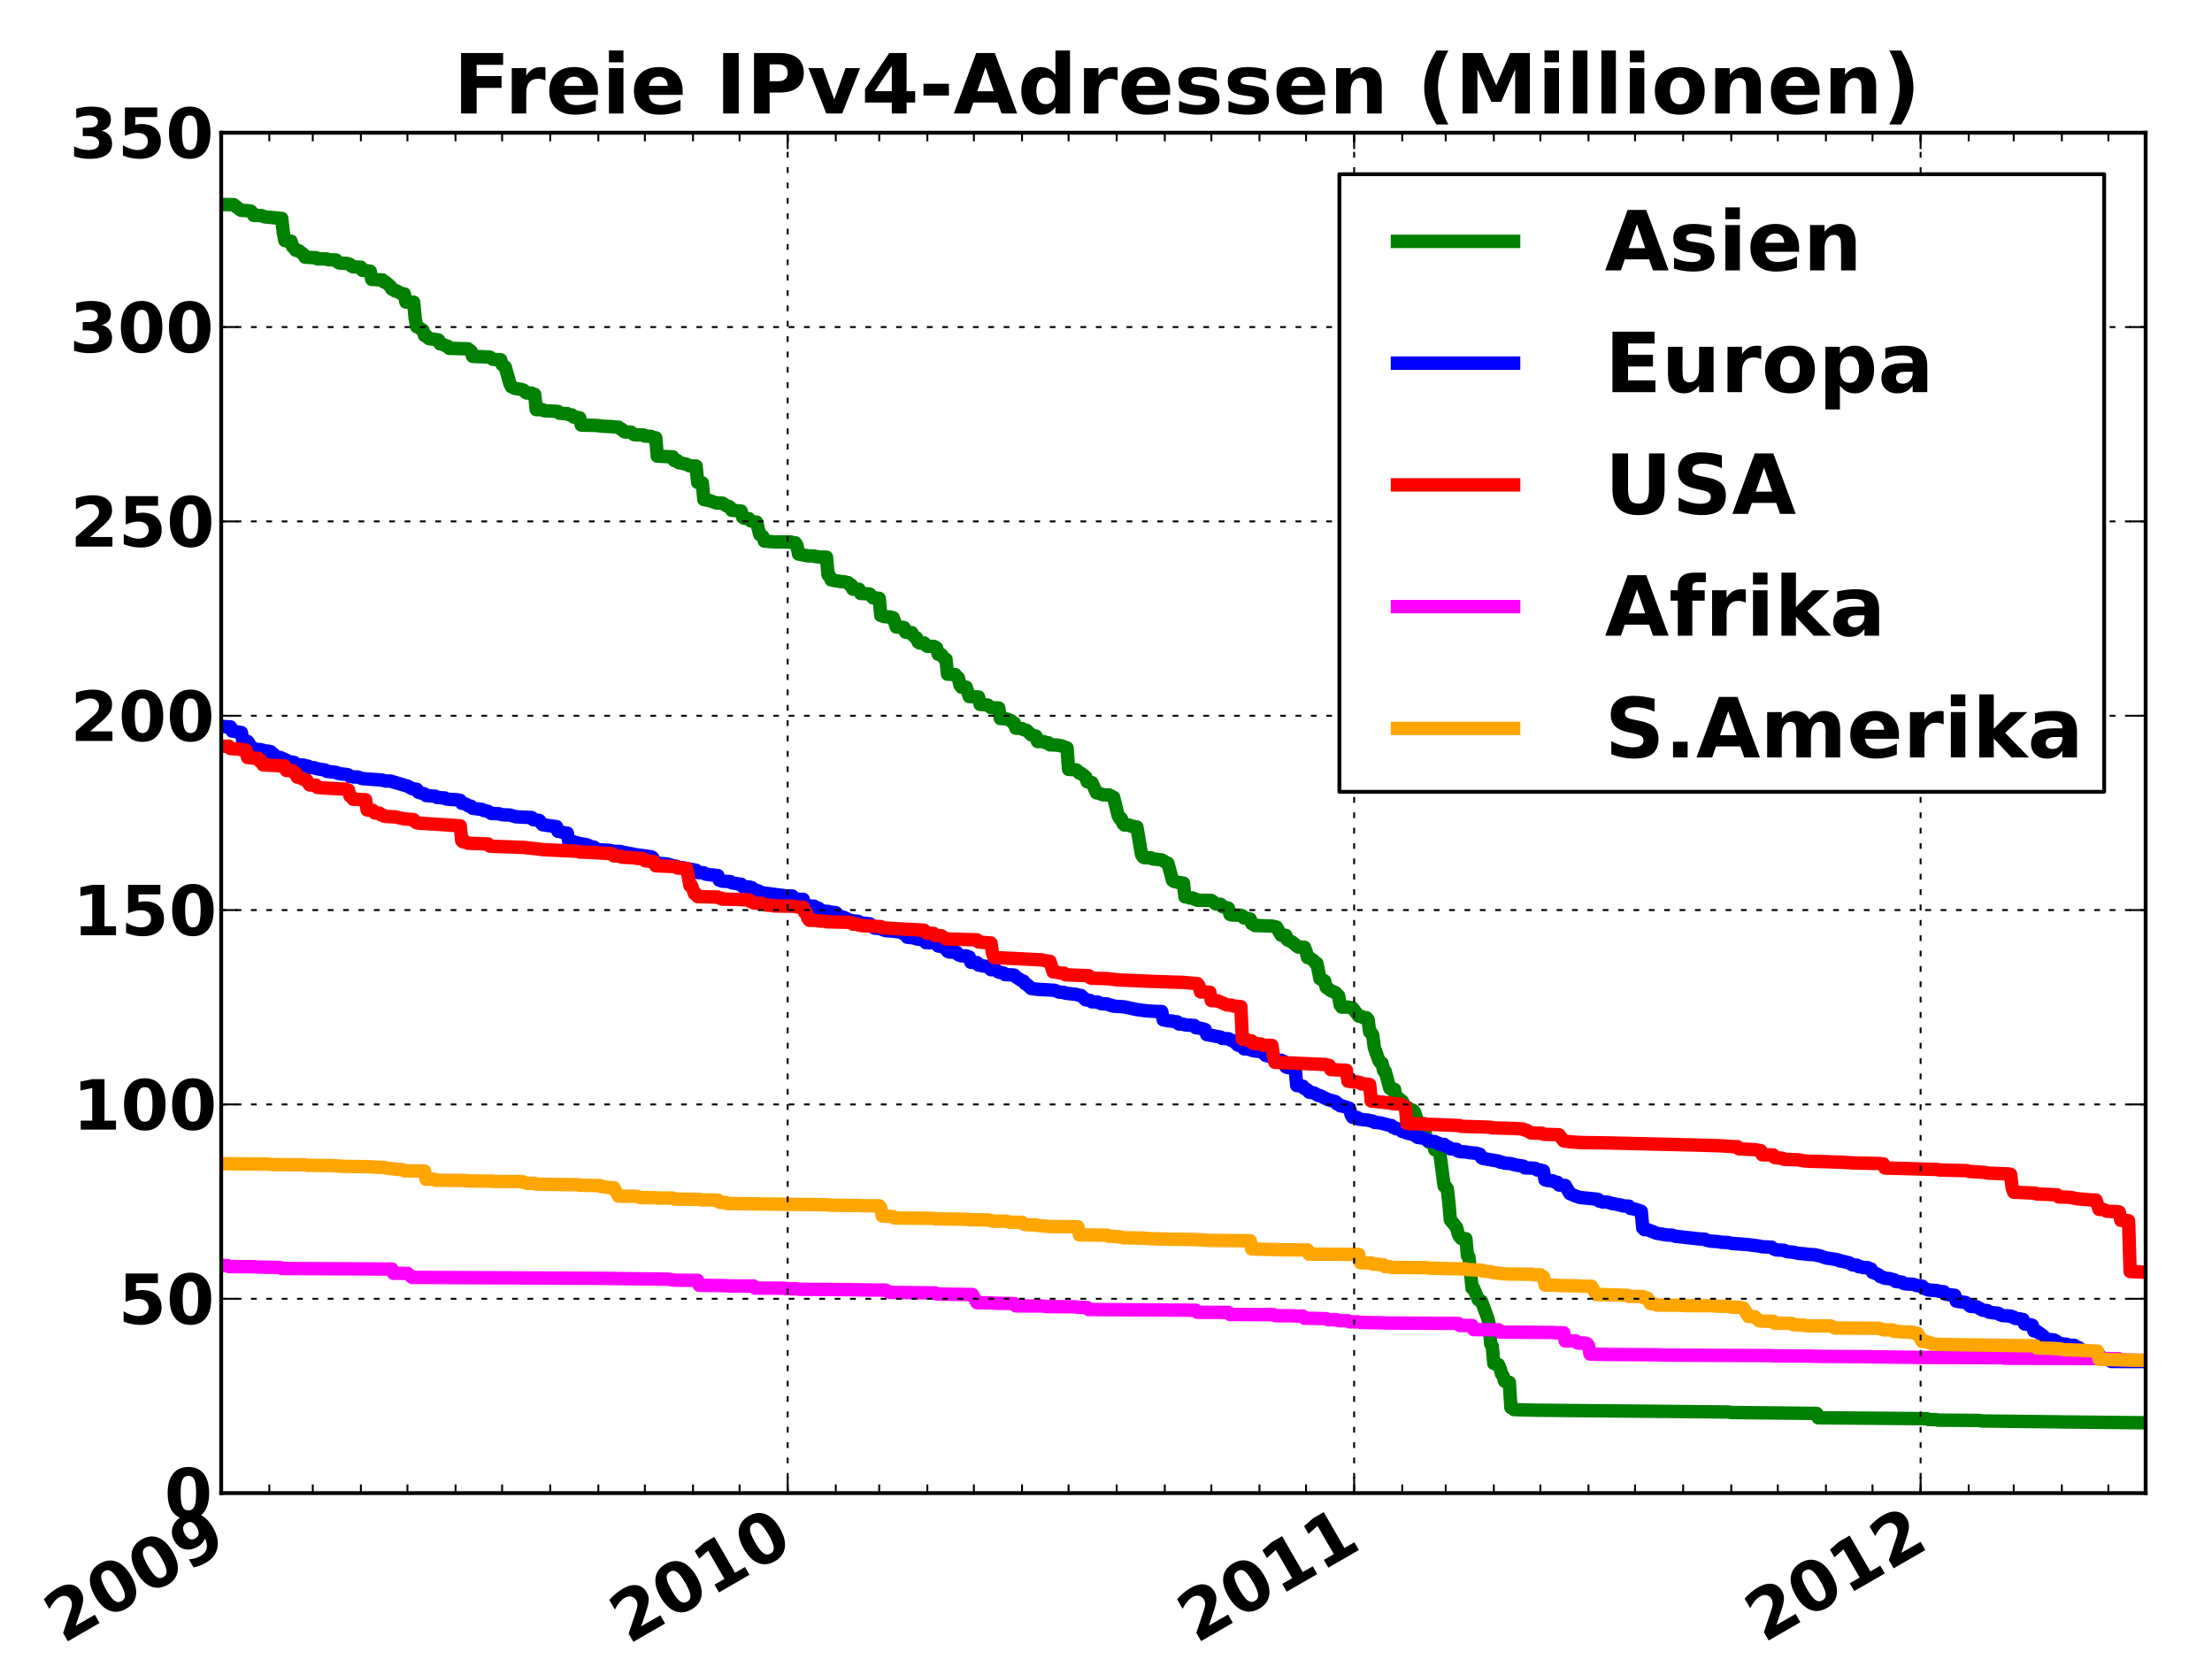 <?xml version="1.0" encoding="utf-8" standalone="no"?>
<!DOCTYPE svg PUBLIC "-//W3C//DTD SVG 1.1//EN"
  "http://www.w3.org/Graphics/SVG/1.1/DTD/svg11.dtd">
<!-- Created with matplotlib (http://matplotlib.sourceforge.net/) -->
<svg height="432pt" version="1.1" viewBox="0 0 576 432" width="576pt" xmlns="http://www.w3.org/2000/svg" xmlns:xlink="http://www.w3.org/1999/xlink">
 <defs>
  <style type="text/css">
*{stroke-linecap:square;stroke-linejoin:round;}
  </style>
 </defs>
 <g id="figure_1">
  <g id="patch_1">
   <path d="
M0 432
L576 432
L576 0
L0 0
z
" style="fill:#ffffff;"/>
  </g>
  <g id="axes_1">
   <g id="patch_2">
    <path d="
M57.6 388.8
L558.72 388.8
L558.72 34.56
L57.6 34.56
z
" style="fill:#ffffff;"/>
   </g>
   <g id="line2d_1">
    <path clip-path="url(#pe602019af8)" d="
M57.196 53.237
L60.833 53.293
L62.45 54.564
L62.854 54.78
L64.47 54.848
L65.278 54.95
L65.683 55.363
L66.087 56.093
L68.107 56.138
L68.916 56.472
L69.724 56.547
L73.361 56.887
L73.765 60.485
L74.169 62.646
L74.978 62.811
L75.786 62.811
L76.19 64.247
L76.594 64.546
L76.998 65.158
L77.806 65.292
L79.019 66.244
L79.423 66.959
L81.04 67.055
L82.252 67.094
L82.656 67.403
L85.081 67.434
L85.485 67.629
L87.505 67.701
L87.91 68.234
L88.314 68.478
L89.122 68.558
L90.335 68.589
L91.143 68.864
L91.547 69.288
L91.951 69.474
L93.567 69.57
L93.972 69.588
L94.376 70.395
L95.184 70.457
L95.992 70.56
L96.396 70.631
L96.8 72.754
L99.629 72.909
L100.034 73.45
L100.438 73.49
L101.65 74.554
L102.054 75.303
L102.458 75.4
L102.862 75.749
L103.267 75.762
L104.479 76.443
L105.287 76.526
L105.691 78.648
L107.308 78.679
L107.712 78.691
L108.116 82.946
L108.52 85.081
L108.924 85.224
L110.137 86.021
L110.541 87.363
L110.945 87.369
L111.349 87.907
L111.753 88.174
L114.178 88.529
L114.582 89.525
L114.986 89.525
L116.199 90.095
L116.603 90.172
L117.007 90.708
L120.644 90.802
L121.857 90.823
L122.261 91.262
L122.665 91.462
L123.069 92.789
L127.514 92.981
L128.323 93.549
L128.727 93.617
L130.343 93.663
L130.747 94.934
L131.556 95.567
L132.768 99.883
L133.172 100.699
L133.576 100.833
L133.98 101.101
L136.001 101.463
L136.405 101.65
L136.809 102.132
L137.213 102.349
L138.426 102.359
L138.83 102.692
L139.234 102.705
L139.638 106.656
L141.255 106.665
L141.659 106.948
L144.892 107.104
L145.296 107.144
L145.7 107.625
L147.721 107.704
L148.125 107.975
L148.933 108.057
L149.337 108.59
L150.146 108.647
L150.954 108.815
L151.358 110.683
L155.399 110.79
L157.016 110.99
L159.441 111.101
L159.845 111.169
L161.057 111.239
L161.461 111.629
L161.865 111.746
L162.269 112.197
L162.674 112.479
L164.29 112.52
L165.098 113.174
L165.907 113.236
L167.523 113.269
L167.927 113.54
L169.544 113.635
L169.948 113.978
L170.756 113.996
L171.16 118.775
L175.202 118.975
L175.606 119.937
L176.414 119.948
L176.818 120.513
L177.222 120.513
L178.435 120.836
L178.839 120.911
L179.647 121.338
L181.263 121.351
L181.668 125.63
L182.88 125.735
L183.284 130.079
L183.688 130.081
L184.092 130.261
L184.497 130.263
L186.517 130.971
L188.134 131.018
L189.346 131.828
L189.75 131.838
L190.154 132.126
L190.558 132.873
L192.983 133.082
L193.387 134.676
L193.791 134.941
L195.004 135.042
L195.408 135.586
L196.62 135.967
L197.025 135.967
L197.833 139.188
L198.641 139.694
L199.045 140.914
L201.874 141.116
L205.915 141.131
L206.319 141.312
L207.128 141.364
L207.532 142.048
L207.936 144.264
L210.361 144.745
L211.977 144.775
L212.381 144.925
L213.19 145.004
L213.594 145.075
L215.21 145.08
L215.614 149.695
L216.019 149.921
L216.423 150.995
L218.039 151.301
L218.443 151.31
L218.847 151.453
L219.656 151.46
L220.868 151.736
L221.272 152.309
L221.676 152.311
L222.081 153.424
L223.697 153.446
L224.101 154.534
L226.122 154.646
L226.526 154.732
L227.334 155.672
L228.951 155.811
L229.355 160.265
L229.759 160.273
L230.163 160.523
L230.567 160.598
L231.78 160.667
L232.588 160.87
L233.396 163.269
L235.013 163.364
L235.417 163.428
L235.821 164.626
L236.225 164.692
L237.437 164.752
L237.842 165.552
L238.246 165.885
L238.65 166.061
L239.054 167.146
L239.458 167.428
L240.67 167.434
L241.075 168.04
L241.479 168.307
L243.095 168.307
L243.499 168.454
L243.903 168.763
L244.308 170.362
L245.116 170.453
L245.924 171.532
L246.328 171.678
L246.732 175.544
L248.753 175.667
L249.157 176.225
L249.561 176.518
L249.965 178.377
L250.37 178.934
L251.582 178.934
L252.39 181.371
L254.815 181.513
L255.219 183.418
L256.431 183.532
L257.24 183.604
L258.048 184.266
L260.069 184.361
L260.473 187.094
L262.089 187.21
L263.302 187.659
L263.706 188.191
L264.11 188.259
L264.514 189.612
L266.131 189.722
L266.535 189.992
L267.343 190.199
L268.555 191.36
L269.768 191.688
L270.172 193.083
L271.788 193.112
L272.193 193.379
L273.001 193.421
L273.405 193.951
L275.426 194.029
L275.83 194.164
L276.234 194.164
L277.85 194.765
L278.254 200.337
L280.275 200.47
L280.679 200.784
L281.083 201.343
L281.487 201.356
L282.7 202.292
L283.104 203.561
L284.316 203.773
L285.529 206.462
L285.933 206.462
L287.145 206.956
L288.762 207.008
L289.974 207.611
L291.187 212.453
L291.591 213.156
L291.995 213.158
L292.399 214.42
L292.803 214.833
L294.015 214.844
L294.42 215.11
L295.228 215.18
L295.632 215.34
L296.036 215.34
L297.249 222.488
L297.653 223.168
L298.057 223.356
L299.673 223.363
L300.077 223.639
L301.29 223.778
L302.502 223.912
L303.715 224.648
L304.119 224.792
L305.331 229.255
L305.735 229.529
L306.139 229.564
L306.543 229.724
L308.16 229.967
L308.564 233.52
L309.372 233.627
L309.777 233.831
L310.585 233.832
L310.989 234.132
L311.393 234.146
L311.797 234.419
L315.434 234.473
L316.647 235.41
L317.859 235.488
L318.263 236.06
L319.88 236.495
L320.284 238.121
L320.688 238.248
L323.113 238.339
L323.517 238.478
L323.921 239.022
L324.325 239.022
L325.538 239.308
L325.942 240.511
L326.346 240.514
L326.75 241
L331.195 241.13
L332.408 241.413
L333.62 243.538
L334.833 243.575
L335.237 244.724
L336.449 245.283
L337.257 245.962
L338.066 246.61
L339.682 246.666
L340.086 247.731
L340.49 249.328
L340.894 249.33
L342.107 250.172
L342.511 250.803
L342.915 250.854
L343.723 254.89
L344.936 255.449
L345.34 257.092
L346.552 257.963
L347.765 258.5
L348.573 259.324
L348.977 261.692
L349.381 262.24
L350.998 262.24
L351.806 262.407
L352.21 262.487
L353.827 264.611
L354.635 264.721
L355.039 265.025
L355.847 265.025
L356.251 265.511
L356.655 268.705
L357.06 268.908
L357.464 269.591
L357.868 272.797
L359.08 276.2
L359.484 276.741
L359.889 276.87
L360.293 278.796
L360.697 278.957
L361.909 283.41
L362.313 283.652
L363.122 283.667
L363.526 286.07
L364.334 286.07
L364.738 286.508
L365.142 286.724
L365.546 287.574
L365.95 288.053
L366.355 288.263
L367.567 289.116
L367.971 289.119
L368.375 289.656
L368.779 290.896
L369.183 292.526
L370.8 292.591
L371.204 295.776
L371.608 296.844
L372.012 297.362
L373.225 297.758
L373.629 299.392
L374.437 299.559
L374.841 299.637
L376.054 308.837
L376.458 308.961
L376.862 309.575
L377.266 313.044
L377.67 317.655
L379.287 319.636
L379.691 321.269
L380.095 322.01
L380.499 322.495
L381.711 322.565
L382.116 326.931
L382.52 327.368
L383.328 335.465
L383.732 335.465
L384.945 338.436
L385.753 338.822
L387.369 343.114
L387.773 344.792
L388.178 349.947
L388.582 350.58
L388.986 355.037
L390.198 355.354
L390.602 356.284
L391.006 357.766
L391.411 358.325
L391.815 359.683
L393.027 359.972
L393.431 366.521
L393.835 366.523
L394.239 367.044
L396.664 367.136
L400.301 367.219
L413.638 367.344
L437.077 367.553
L450.009 367.686
L450.818 367.813
L473.045 368.048
L473.449 369.18
L501.738 369.42
L502.142 369.63
L504.163 369.662
L504.567 369.798
L507.8 369.825
L515.478 369.879
L515.882 370.017
L534.876 370.234
L537.301 370.273
L557.912 370.477
L557.912 370.477" style="fill:none;stroke:#008000;stroke-width:3.5;"/>
   </g>
   <g id="line2d_2">
    <path clip-path="url(#pe602019af8)" d="
M57.196 189.121
L60.025 189.293
L60.429 190.359
L62.854 190.757
L63.258 193.011
L64.066 193.072
L64.47 193.072
L64.874 193.631
L65.278 194.71
L66.087 194.85
L66.491 195.168
L67.703 195.193
L69.32 195.582
L69.724 195.582
L70.532 195.769
L70.936 196.4
L71.34 196.447
L71.745 197.179
L72.149 197.244
L72.957 197.248
L74.573 197.95
L74.978 198.368
L76.19 198.465
L76.594 198.544
L76.998 199.121
L79.019 199.232
L79.827 199.481
L80.231 199.514
L80.635 199.873
L81.848 199.925
L82.252 200.127
L84.677 200.524
L85.081 200.852
L87.505 201.124
L87.91 201.345
L89.122 201.567
L90.335 201.674
L90.739 201.823
L91.143 202.177
L91.547 202.182
L91.951 202.323
L93.163 202.334
L94.376 202.751
L99.225 203.106
L100.034 203.259
L100.438 203.377
L101.65 203.388
L106.095 204.696
L107.308 205.352
L108.52 205.54
L108.924 206.282
L110.541 206.742
L110.945 207.163
L113.37 207.345
L113.774 207.643
L114.986 207.744
L115.795 207.783
L116.199 208.051
L117.411 208.176
L119.028 208.254
L119.836 208.438
L120.24 209.166
L120.644 209.166
L121.452 209.477
L121.857 209.783
L122.665 209.944
L123.069 210.479
L125.494 210.773
L125.898 211.027
L127.11 211.286
L127.918 211.826
L129.939 211.908
L130.747 212.152
L132.768 212.243
L134.385 212.694
L136.809 212.817
L138.426 212.873
L138.83 213.437
L140.446 213.651
L141.255 214.737
L142.871 214.99
L144.892 215.248
L145.296 216.468
L145.7 216.482
L146.913 216.87
L147.721 216.962
L148.125 219.185
L149.337 219.185
L150.954 219.675
L152.57 219.919
L153.379 220.199
L153.783 220.563
L154.591 220.563
L155.399 221.144
L155.803 221.279
L158.632 221.427
L159.845 221.671
L161.461 221.732
L162.674 221.997
L165.907 222.622
L167.119 222.769
L169.544 223.105
L169.948 223.331
L170.352 224.493
L171.16 224.762
L173.585 224.97
L173.989 225.066
L175.606 225.531
L176.01 225.546
L176.414 225.862
L178.03 225.978
L178.839 226.239
L180.051 226.406
L181.263 226.62
L181.668 227.203
L183.284 227.279
L183.688 227.603
L184.497 227.739
L186.921 227.996
L187.325 229.209
L188.134 229.454
L189.75 229.548
L190.154 229.566
L190.558 229.878
L192.579 230.223
L192.983 230.247
L193.387 230.84
L195.004 230.973
L195.812 231.167
L196.216 231.808
L197.025 231.85
L197.833 232.166
L198.237 232.452
L204.703 233.301
L206.319 233.317
L206.724 233.861
L207.532 234.092
L207.936 234.175
L209.148 234.191
L209.553 235.593
L210.361 235.818
L210.765 235.912
L211.977 235.972
L212.381 236.253
L213.19 236.522
L213.594 237.188
L215.614 237.324
L216.019 237.499
L217.635 237.641
L218.039 238.031
L218.443 238.636
L219.656 238.841
L221.272 239.615
L222.485 239.844
L223.293 239.878
L223.697 240.009
L224.101 240.319
L226.526 240.579
L226.93 241.167
L227.738 241.679
L229.355 241.814
L229.759 242.039
L230.567 242.316
L232.588 242.467
L234.609 242.76
L235.013 243.035
L235.821 243.322
L236.225 244.039
L237.842 244.208
L239.054 244.578
L239.458 244.578
L240.67 244.793
L241.075 245.441
L241.883 245.486
L243.499 245.509
L243.903 245.76
L244.308 246.331
L245.924 246.558
L246.732 247.69
L247.137 247.882
L249.157 248.019
L249.561 248.607
L250.37 248.915
L251.582 248.926
L252.39 249.206
L252.794 250.568
L254.411 250.661
L254.815 251.304
L255.219 251.306
L255.623 251.49
L257.24 251.691
L258.048 252.497
L259.26 252.528
L260.069 253.158
L260.877 253.288
L261.281 253.378
L261.685 253.776
L263.706 253.878
L264.11 253.923
L264.514 254.371
L266.131 255.401
L266.535 255.501
L266.939 256.127
L267.343 256.321
L268.555 257.404
L270.172 257.613
L274.617 257.868
L275.83 258.353
L277.042 258.414
L277.446 258.623
L280.275 258.945
L281.083 259.192
L281.487 259.224
L282.7 260.34
L283.912 260.542
L284.316 260.865
L285.933 260.952
L286.741 261.351
L288.358 261.437
L289.166 261.808
L289.57 261.824
L289.974 261.996
L291.995 262.127
L292.803 262.199
L296.036 262.887
L298.057 263.159
L298.865 263.237
L300.886 263.367
L302.502 263.408
L302.906 265.563
L303.715 265.692
L304.119 265.814
L305.331 265.892
L305.735 266.053
L306.543 266.081
L306.948 266.634
L308.16 266.708
L308.564 266.865
L310.989 267.045
L311.393 267.607
L312.605 267.761
L313.818 268.103
L314.222 269.384
L316.647 269.845
L317.455 270.004
L317.859 270.075
L318.263 270.392
L319.88 270.492
L320.688 270.952
L321.092 270.954
L322.305 272.127
L323.517 272.399
L323.921 273.096
L325.133 273.197
L325.942 273.477
L326.75 273.669
L328.366 273.819
L328.771 274.139
L329.175 274.229
L329.579 274.811
L331.195 275.189
L331.599 275.792
L332.408 276.045
L333.62 276.1
L334.428 276.451
L334.833 277.793
L335.237 277.98
L337.257 278.23
L337.661 282.654
L339.278 282.861
L339.682 283.455
L340.49 283.814
L340.894 284.39
L342.107 284.591
L343.319 285.261
L343.723 285.314
L345.744 286.306
L346.552 286.528
L347.765 286.875
L348.169 287.45
L348.573 287.494
L348.977 287.945
L349.381 287.945
L351.402 288.598
L351.806 290.217
L352.21 290.931
L353.422 291.01
L353.827 291.426
L354.635 291.481
L355.039 291.609
L355.847 291.609
L356.655 291.8
L357.464 291.922
L357.868 292.247
L359.484 292.412
L361.909 293.052
L362.313 293.083
L362.717 293.548
L363.122 293.605
L363.526 293.917
L364.738 294.015
L365.142 294.642
L365.95 294.829
L366.355 295.036
L367.971 295.402
L369.183 296.172
L370.8 296.395
L372.012 297.093
L373.629 297.275
L374.033 297.574
L374.437 297.636
L374.841 297.955
L376.054 298.008
L376.458 298.512
L377.266 298.728
L377.67 299.148
L379.287 299.28
L379.691 299.742
L380.499 299.912
L381.711 299.961
L382.52 300.127
L384.54 300.318
L384.945 300.507
L385.349 300.56
L385.753 301.419
L386.157 301.666
L390.198 302.355
L390.602 302.595
L391.411 302.723
L391.815 302.885
L393.431 303.01
L394.644 303.362
L396.664 303.656
L397.068 304.106
L399.493 304.19
L399.897 304.303
L400.301 304.663
L401.11 304.663
L401.514 304.844
L401.918 304.89
L402.322 307.201
L403.13 307.434
L404.343 307.482
L404.747 307.74
L405.555 307.88
L405.959 308.563
L407.576 308.698
L408.788 310.793
L410.405 311.51
L411.617 311.842
L415.658 312.244
L416.062 312.303
L416.467 312.769
L416.871 312.817
L417.275 312.991
L418.487 312.991
L419.7 313.385
L420.104 313.421
L421.72 313.774
L422.124 313.792
L422.529 314.006
L424.145 314.083
L424.549 314.648
L425.762 314.867
L427.378 315.415
L427.782 319.795
L428.186 320.192
L428.995 320.192
L431.419 321.152
L434.248 321.613
L435.461 321.638
L436.269 321.931
L437.077 322.011
L442.735 322.637
L443.947 322.687
L444.351 322.96
L445.564 323.2
L447.18 323.294
L447.989 323.434
L448.393 323.487
L450.009 323.553
L450.818 323.774
L455.263 324.107
L458.092 324.475
L458.9 324.659
L461.325 324.78
L461.729 325.132
L462.537 325.468
L464.558 325.574
L465.366 325.94
L466.983 326.076
L468.195 326.368
L469.812 326.495
L471.024 326.656
L472.641 326.74
L473.449 326.958
L473.853 326.999
L475.469 327.57
L476.682 327.736
L478.702 328.085
L479.107 328.356
L479.511 328.364
L481.531 328.855
L482.34 329.372
L483.552 329.458
L483.956 329.827
L484.764 329.904
L485.169 330.071
L486.381 330.098
L486.785 330.364
L487.189 330.422
L487.593 331.316
L487.997 331.406
L489.21 331.988
L489.614 332.429
L490.018 332.488
L490.826 332.866
L492.039 332.952
L492.847 333.196
L493.251 333.256
L493.655 333.691
L495.272 333.861
L495.676 334.19
L496.484 334.35
L498.101 334.41
L499.313 334.795
L500.525 334.907
L500.93 335.438
L502.142 335.9
L504.567 336.1
L504.971 336.271
L506.183 336.371
L506.587 336.971
L507.8 337.179
L509.012 337.297
L509.416 338.815
L511.841 339.172
L512.245 339.396
L513.053 340.155
L514.67 340.259
L516.286 341.171
L517.499 341.289
L517.903 341.681
L519.115 341.855
L520.328 341.956
L520.732 342.319
L521.54 342.584
L523.561 342.702
L523.965 342.939
L524.369 342.977
L524.773 343.319
L525.986 343.427
L526.39 343.585
L526.794 343.61
L527.198 344.762
L528.814 344.987
L529.219 345.127
L529.623 346.561
L530.431 346.718
L532.047 347.86
L532.452 348.52
L533.26 348.757
L534.876 348.934
L535.685 349.38
L536.089 349.849
L538.109 350.047
L538.514 350.332
L540.13 350.332
L540.534 350.697
L541.342 350.946
L541.747 351.378
L543.363 351.941
L544.171 352.539
L546.192 352.66
L546.596 353.145
L547 353.189
L547.404 353.874
L549.021 353.916
L549.425 354.332
L549.829 354.53
L555.487 354.538
L557.912 354.538
L557.912 354.538" style="fill:none;stroke:#0000ff;stroke-width:3.5;"/>
   </g>
   <g id="line2d_3">
    <path clip-path="url(#pe602019af8)" d="
M57.196 194.3
L59.621 194.337
L60.025 194.919
L62.45 195.07
L62.854 195.257
L64.066 195.326
L64.47 197.249
L65.683 197.36
L66.491 197.473
L67.299 197.477
L67.703 198.264
L68.107 198.291
L68.511 199.169
L72.957 199.398
L74.169 199.451
L74.573 200.621
L75.786 200.672
L76.19 200.672
L76.594 201.224
L76.998 201.245
L77.402 202.366
L77.806 202.371
L79.019 202.939
L79.827 203.116
L80.635 204.405
L82.252 204.445
L82.656 205.046
L85.081 205.239
L89.122 205.446
L89.93 205.45
L90.335 205.741
L90.739 205.759
L91.143 207.298
L91.547 207.435
L91.951 208.125
L95.184 208.24
L95.588 210.893
L97.205 211.081
L97.609 211.714
L98.821 211.755
L99.225 212.193
L99.629 212.208
L100.034 212.541
L100.438 212.603
L102.862 212.717
L103.267 212.785
L105.287 213.249
L107.308 213.383
L107.712 213.445
L108.116 214.027
L108.52 214.238
L108.924 214.321
L110.945 214.459
L119.836 215.04
L120.24 218.945
L120.644 219.231
L121.452 219.288
L121.857 219.584
L127.11 219.764
L127.514 220.322
L128.727 220.391
L136.405 220.666
L141.659 221.261
L150.55 221.68
L150.954 221.873
L152.974 221.926
L155.399 222.045
L156.612 222.137
L159.441 222.313
L159.845 222.873
L161.461 222.91
L161.865 223.189
L165.098 223.364
L165.907 223.516
L167.523 223.584
L167.927 224.12
L169.544 224.321
L170.352 224.365
L170.756 225.441
L176.01 225.671
L176.414 226.026
L178.839 226.13
L179.647 230.601
L180.051 230.609
L180.859 232.745
L181.263 232.763
L181.668 233.48
L183.284 233.512
L186.921 233.599
L187.325 233.853
L187.73 233.86
L188.134 234.123
L192.579 234.22
L193.791 234.3
L195.004 234.311
L195.408 234.738
L195.812 234.744
L196.216 235.127
L197.025 235.184
L198.237 235.214
L199.045 235.528
L199.449 235.671
L201.066 235.756
L201.47 235.899
L206.724 235.979
L207.936 236.241
L209.148 236.261
L209.553 237.627
L209.957 237.644
L210.361 239.106
L210.765 239.644
L212.381 239.673
L213.19 239.795
L213.594 239.839
L214.806 239.856
L215.21 240.026
L220.868 240.168
L221.676 240.221
L222.081 240.643
L223.293 240.651
L223.697 240.917
L224.505 241.041
L226.122 241.11
L229.355 241.293
L229.759 241.606
L233.396 241.836
L236.225 241.976
L240.266 242.194
L240.67 242.256
L241.075 242.862
L241.479 243.014
L243.095 243.065
L243.499 243.612
L245.116 243.664
L246.328 244.486
L254.411 244.742
L254.815 245.292
L256.431 245.442
L258.048 245.558
L258.452 248.249
L258.856 249.335
L271.384 249.954
L272.193 250.18
L273.405 250.336
L274.213 253.061
L275.426 253.204
L275.83 253.348
L277.042 253.394
L277.446 253.84
L283.508 254.071
L283.912 254.615
L284.316 254.734
L288.358 254.833
L291.187 255.16
L292.803 255.236
L295.228 255.342
L296.844 255.404
L299.673 255.539
L308.16 255.82
L311.797 256.13
L312.201 256.667
L312.605 258.284
L315.03 258.374
L315.434 260.552
L317.051 260.616
L318.263 261.148
L319.476 261.692
L320.688 261.744
L321.092 261.957
L323.113 262.122
L323.517 270.629
L324.325 270.659
L325.538 271.048
L325.942 271.059
L326.346 271.684
L328.366 271.863
L328.771 272.155
L329.579 272.193
L331.195 272.232
L331.599 274.975
L332.004 276.634
L344.936 277.18
L346.148 277.445
L346.552 278.522
L350.594 278.707
L350.998 281.52
L352.21 281.707
L353.422 281.724
L353.827 281.889
L354.231 281.906
L354.635 282.28
L355.847 282.285
L356.251 282.415
L356.655 282.421
L357.06 286.693
L361.909 287.224
L362.717 287.399
L364.334 287.463
L364.738 287.48
L365.546 288.089
L365.95 288.147
L366.355 292.529
L371.608 292.733
L372.012 292.778
L374.841 292.872
L380.095 293.094
L380.499 293.303
L385.349 293.436
L388.178 293.536
L388.582 293.695
L391.815 293.78
L394.644 293.867
L396.664 294.002
L397.068 294.271
L397.473 294.286
L398.685 295.028
L401.514 295.089
L401.918 295.359
L405.959 295.49
L407.172 297.086
L408.384 297.262
L408.788 297.339
L411.617 297.514
L418.891 297.618
L442.735 298.197
L447.989 298.361
L450.818 298.536
L451.222 298.603
L452.434 298.603
L452.838 299.167
L456.879 299.36
L458.496 299.633
L458.9 300.706
L461.729 300.743
L462.133 301.413
L462.537 301.48
L464.154 301.612
L464.558 301.895
L468.195 302
L469.812 302.299
L471.024 302.389
L475.874 302.496
L476.682 302.559
L479.511 302.623
L482.34 302.816
L489.21 302.975
L490.422 303.076
L490.826 304.139
L504.567 304.53
L504.971 304.667
L509.82 304.776
L512.245 304.84
L512.649 305.022
L514.266 305.132
L515.882 305.225
L516.286 305.23
L517.903 305.487
L523.157 305.691
L523.561 305.817
L523.965 309.345
L524.369 310.442
L530.027 310.7
L530.431 310.92
L533.26 311.016
L535.685 311.141
L536.089 311.688
L538.918 311.759
L540.938 312.161
L544.575 312.468
L545.788 312.484
L546.596 314.91
L547.809 314.971
L548.617 315.411
L550.233 315.474
L551.446 315.487
L551.85 315.623
L552.254 317.763
L554.275 317.88
L554.679 331.093
L557.912 331.265
L557.912 331.265" style="fill:none;stroke:#ff0000;stroke-width:3.5;"/>
   </g>
   <g id="line2d_4">
    <path clip-path="url(#pe602019af8)" d="
M57.196 329.549
L59.217 329.549
L59.621 329.814
L66.087 329.852
L66.895 329.928
L72.957 330.049
L73.361 330.314
L95.992 330.422
L98.821 330.44
L102.054 330.471
L102.458 331.565
L106.095 331.57
L107.308 332.632
L128.323 332.734
L133.98 332.76
L155.399 332.867
L173.989 333.092
L175.606 333.359
L181.668 333.405
L182.072 334.682
L188.942 334.786
L189.75 334.855
L196.216 334.883
L196.62 335.423
L204.299 335.444
L204.703 335.576
L207.532 335.588
L207.936 335.721
L220.868 335.818
L224.909 335.894
L230.567 335.941
L231.78 336.538
L235.013 336.569
L243.499 336.669
L243.903 336.952
L251.582 337.071
L253.198 337.09
L254.411 339.213
L258.048 339.267
L258.856 339.35
L264.11 339.452
L264.514 340.049
L271.788 340.092
L272.193 340.224
L280.275 340.292
L280.679 340.441
L283.104 340.465
L283.508 340.996
L311.393 341.182
L311.797 341.722
L319.88 341.752
L320.284 342.283
L331.599 342.32
L332.004 342.59
L336.853 342.64
L337.661 342.71
L339.278 342.717
L339.682 343.256
L345.34 343.375
L345.744 343.64
L348.169 343.645
L348.573 343.919
L350.998 343.919
L351.402 344.201
L353.827 344.223
L354.231 344.358
L360.293 344.468
L360.697 344.512
L379.691 344.616
L380.095 345.152
L383.328 345.159
L383.732 346.22
L390.198 346.276
L390.602 346.872
L404.343 346.971
L405.151 347.042
L407.172 347.043
L407.576 349.176
L410.405 349.193
L410.809 349.724
L412.829 349.737
L413.234 349.871
L413.638 350.402
L414.042 352.591
L419.295 352.699
L422.124 352.715
L431.419 352.784
L434.248 352.872
L460.921 352.996
L461.729 353.063
L471.024 353.121
L473.853 353.2
L487.189 353.289
L487.997 353.322
L498.505 353.44
L499.313 353.473
L521.54 353.541
L521.944 353.674
L548.617 353.779
L551.85 353.826
L552.254 354.108
L557.103 354.217
L557.912 354.22
L557.912 354.22" style="fill:none;stroke:#ff00ff;stroke-width:3.5;"/>
   </g>
   <g id="line2d_5">
    <path clip-path="url(#pe602019af8)" d="
M57.196 302.87
L58.004 303.019
L58.408 303.019
L69.724 303.129
L70.936 303.262
L79.423 303.31
L79.827 303.445
L86.293 303.521
L88.314 303.641
L89.122 303.708
L95.588 303.81
L98.821 303.967
L100.034 303.967
L100.438 304.127
L102.054 304.326
L103.267 304.474
L104.883 304.607
L105.287 304.875
L110.541 304.935
L110.945 307.057
L112.966 307.065
L113.37 307.335
L120.644 307.384
L122.261 307.514
L128.323 307.576
L128.727 307.651
L136.001 307.687
L137.213 308.139
L139.234 308.139
L139.638 308.346
L145.296 308.437
L146.913 308.474
L150.55 308.495
L150.954 308.628
L156.207 308.719
L156.612 308.987
L157.016 308.987
L158.632 309.264
L159.845 309.277
L161.057 311.466
L165.907 311.518
L166.715 311.841
L170.756 311.895
L171.16 311.968
L175.202 311.972
L175.606 312.237
L179.243 312.287
L182.072 312.304
L182.476 312.437
L186.921 312.507
L187.325 313.057
L188.134 313.131
L188.942 313.131
L189.346 313.397
L215.614 313.728
L216.423 313.832
L224.101 313.922
L224.909 313.984
L228.951 313.992
L229.355 314.528
L229.759 316.65
L230.567 316.692
L232.588 316.787
L232.992 317.152
L234.609 317.187
L243.095 317.243
L243.499 317.381
L251.582 317.487
L252.794 317.644
L256.431 317.658
L257.24 317.66
L257.644 317.793
L258.048 317.795
L258.452 317.994
L262.089 318
L262.898 318.265
L266.131 318.272
L266.535 318.72
L267.343 318.935
L269.768 318.956
L270.172 319.106
L273.405 319.389
L280.679 319.435
L281.083 321.558
L288.358 321.643
L288.762 321.927
L291.187 321.994
L291.591 322.135
L291.995 322.143
L292.399 322.305
L298.057 322.417
L298.865 322.52
L301.29 322.607
L304.119 322.677
L310.989 322.762
L315.03 323.004
L325.538 323.085
L325.942 325.225
L329.579 325.307
L334.024 325.443
L340.49 325.498
L340.894 326.568
L353.827 326.636
L354.231 328.792
L355.039 328.865
L357.06 328.867
L357.464 329.198
L359.08 329.198
L359.484 329.348
L360.293 329.349
L360.697 329.847
L361.909 329.847
L362.313 330.013
L363.526 330.051
L371.608 330.09
L372.012 330.222
L380.499 330.429
L381.711 330.429
L382.116 330.603
L385.753 330.736
L386.157 331.002
L388.178 331.13
L388.582 331.33
L391.411 331.688
L393.431 331.756
L399.089 331.816
L399.493 331.953
L401.11 331.956
L401.514 332.487
L401.918 332.488
L402.322 334.611
L405.555 334.68
L405.959 334.746
L410.809 334.839
L411.617 334.912
L414.446 334.948
L415.658 337.071
L423.741 337.298
L424.145 337.572
L427.782 337.611
L428.186 338.021
L428.995 338.025
L429.803 339.485
L430.611 339.551
L431.015 339.565
L431.419 339.836
L437.077 339.872
L439.502 339.986
L445.564 340.002
L447.585 340.138
L450.009 340.139
L450.818 340.384
L452.838 340.398
L453.242 340.532
L453.646 340.532
L454.051 340.664
L455.263 342.787
L456.879 342.866
L458.092 343.939
L459.304 344.041
L461.729 344.041
L462.133 344.572
L466.579 344.617
L466.983 344.95
L469.812 345.084
L470.62 345.25
L473.853 345.269
L476.682 345.283
L477.894 345.818
L489.21 345.877
L489.614 346.036
L490.018 346.072
L490.422 346.304
L492.847 346.311
L493.251 346.708
L494.868 346.72
L495.272 346.853
L498.101 346.898
L498.505 347.168
L499.313 347.184
L500.525 349.307
L501.334 349.309
L501.738 349.475
L502.142 349.475
L503.354 350.006
L506.183 350.113
L521.54 350.335
L523.561 350.367
L530.027 350.453
L530.431 351.023
L534.472 351.116
L535.281 351.184
L536.089 351.201
L537.705 351.47
L541.747 351.595
L545.788 351.838
L546.192 351.838
L546.596 353.971
L554.275 354.157
L555.891 354.199
L557.912 354.204
L557.912 354.204" style="fill:none;stroke:#ffa500;stroke-width:3.5;"/>
   </g>
   <g id="matplotlib.axis_1">
    <g id="xtick_1">
     <g id="line2d_6">
      <path clip-path="url(#pe602019af8)" d="
M57.6 388.8
L57.6 34.56" style="fill:none;stroke:#000000;stroke-dasharray:1,3;stroke-dashoffset:0.0;stroke-linecap:butt;stroke-width:0.5;"/>
     </g>
     <g id="line2d_7">
      <defs>
       <path d="
M0 0
L0 -4" id="m0012dd4eef" style="stroke:#000000;stroke-linecap:butt;stroke-width:0.5;"/>
      </defs>
      <g>
       <use style="stroke:#000000;stroke-linecap:butt;stroke-width:0.5;" x="57.6" xlink:href="#m0012dd4eef" y="388.8"/>
      </g>
     </g>
     <g id="line2d_8">
      <defs>
       <path d="
M0 0
L0 4" id="m476344969c" style="stroke:#000000;stroke-linecap:butt;stroke-width:0.5;"/>
      </defs>
      <g>
       <use style="stroke:#000000;stroke-linecap:butt;stroke-width:0.5;" x="57.6" xlink:href="#m476344969c" y="34.56"/>
      </g>
     </g>
     <g id="text_1">
      <!-- 2009 -->
      <defs>
       <path d="
M10.016 1.609
L10.016 15.094
Q14.5 12.984 18.594 11.938
Q22.703 10.891 26.703 10.891
Q35.109 10.891 39.797 15.547
Q44.484 20.219 45.312 29.391
Q42 26.953 38.234 25.734
Q34.469 24.516 30.078 24.516
Q18.891 24.516 12.031 31.031
Q5.172 37.547 5.172 48.188
Q5.172 59.969 12.812 67.047
Q20.453 74.125 33.297 74.125
Q47.562 74.125 55.375 64.5
Q63.188 54.891 63.188 37.312
Q63.188 19.234 54.047 8.906
Q44.922 -1.422 29 -1.422
Q23.875 -1.422 19.188 -0.656
Q14.5 0.094 10.016 1.609
M33.203 36.719
Q38.141 36.719 40.625 39.906
Q43.109 43.109 43.109 49.516
Q43.109 55.859 40.625 59.078
Q38.141 62.312 33.203 62.312
Q28.266 62.312 25.781 59.078
Q23.297 55.859 23.297 49.516
Q23.297 43.109 25.781 39.906
Q28.266 36.719 33.203 36.719" id="BitstreamVeraSans-Bold-39"/>
       <path d="
M46 36.531
Q46 50.203 43.438 55.781
Q40.875 61.375 34.812 61.375
Q28.766 61.375 26.172 55.781
Q23.578 50.203 23.578 36.531
Q23.578 22.703 26.172 17.031
Q28.766 11.375 34.812 11.375
Q40.828 11.375 43.406 17.031
Q46 22.703 46 36.531
M64.797 36.375
Q64.797 18.266 56.984 8.422
Q49.172 -1.422 34.812 -1.422
Q20.406 -1.422 12.594 8.422
Q4.781 18.266 4.781 36.375
Q4.781 54.547 12.594 64.375
Q20.406 74.219 34.812 74.219
Q49.172 74.219 56.984 64.375
Q64.797 54.547 64.797 36.375" id="BitstreamVeraSans-Bold-30"/>
       <path d="
M28.812 13.812
L60.891 13.812
L60.891 0
L7.906 0
L7.906 13.812
L34.516 37.312
Q38.094 40.531 39.797 43.609
Q41.5 46.688 41.5 50
Q41.5 55.125 38.062 58.25
Q34.625 61.375 28.906 61.375
Q24.516 61.375 19.281 59.5
Q14.062 57.625 8.109 53.906
L8.109 69.922
Q14.453 72.016 20.656 73.109
Q26.859 74.219 32.812 74.219
Q45.906 74.219 53.156 68.453
Q60.406 62.703 60.406 52.391
Q60.406 46.438 57.328 41.281
Q54.25 36.141 44.391 27.484
z
" id="BitstreamVeraSans-Bold-32"/>
      </defs>
      <g transform="translate(16.444 428.097)rotate(-30.0)scale(0.18 -0.18)">
       <use xlink:href="#BitstreamVeraSans-Bold-32"/>
       <use x="69.58" xlink:href="#BitstreamVeraSans-Bold-30"/>
       <use x="139.16" xlink:href="#BitstreamVeraSans-Bold-30"/>
       <use x="208.74" xlink:href="#BitstreamVeraSans-Bold-39"/>
      </g>
     </g>
    </g>
    <g id="xtick_2">
     <g id="line2d_9">
      <path clip-path="url(#pe602019af8)" d="
M205.107 388.8
L205.107 34.56" style="fill:none;stroke:#000000;stroke-dasharray:1,3;stroke-dashoffset:0.0;stroke-linecap:butt;stroke-width:0.5;"/>
     </g>
     <g id="line2d_10">
      <g>
       <use style="stroke:#000000;stroke-linecap:butt;stroke-width:0.5;" x="205.107" xlink:href="#m0012dd4eef" y="388.8"/>
      </g>
     </g>
     <g id="line2d_11">
      <g>
       <use style="stroke:#000000;stroke-linecap:butt;stroke-width:0.5;" x="205.107" xlink:href="#m476344969c" y="34.56"/>
      </g>
     </g>
     <g id="text_2">
      <!-- 2010 -->
      <defs>
       <path d="
M11.719 12.984
L28.328 12.984
L28.328 60.109
L11.281 56.594
L11.281 69.391
L28.219 72.906
L46.094 72.906
L46.094 12.984
L62.703 12.984
L62.703 0
L11.719 0
z
" id="BitstreamVeraSans-Bold-31"/>
      </defs>
      <g transform="translate(163.7 428.242)rotate(-30.0)scale(0.18 -0.18)">
       <use xlink:href="#BitstreamVeraSans-Bold-32"/>
       <use x="69.58" xlink:href="#BitstreamVeraSans-Bold-30"/>
       <use x="139.16" xlink:href="#BitstreamVeraSans-Bold-31"/>
       <use x="208.74" xlink:href="#BitstreamVeraSans-Bold-30"/>
      </g>
     </g>
    </g>
    <g id="xtick_3">
     <g id="line2d_12">
      <path clip-path="url(#pe602019af8)" d="
M352.614 388.8
L352.614 34.56" style="fill:none;stroke:#000000;stroke-dasharray:1,3;stroke-dashoffset:0.0;stroke-linecap:butt;stroke-width:0.5;"/>
     </g>
     <g id="line2d_13">
      <g>
       <use style="stroke:#000000;stroke-linecap:butt;stroke-width:0.5;" x="352.614" xlink:href="#m0012dd4eef" y="388.8"/>
      </g>
     </g>
     <g id="line2d_14">
      <g>
       <use style="stroke:#000000;stroke-linecap:butt;stroke-width:0.5;" x="352.614" xlink:href="#m476344969c" y="34.56"/>
      </g>
     </g>
     <g id="text_3">
      <!-- 2011 -->
      <g transform="translate(311.534 428.053)rotate(-30.0)scale(0.18 -0.18)">
       <use xlink:href="#BitstreamVeraSans-Bold-32"/>
       <use x="69.58" xlink:href="#BitstreamVeraSans-Bold-30"/>
       <use x="139.16" xlink:href="#BitstreamVeraSans-Bold-31"/>
       <use x="208.74" xlink:href="#BitstreamVeraSans-Bold-31"/>
      </g>
     </g>
    </g>
    <g id="xtick_4">
     <g id="line2d_15">
      <path clip-path="url(#pe602019af8)" d="
M500.121 388.8
L500.121 34.56" style="fill:none;stroke:#000000;stroke-dasharray:1,3;stroke-dashoffset:0.0;stroke-linecap:butt;stroke-width:0.5;"/>
     </g>
     <g id="line2d_16">
      <g>
       <use style="stroke:#000000;stroke-linecap:butt;stroke-width:0.5;" x="500.121" xlink:href="#m0012dd4eef" y="388.8"/>
      </g>
     </g>
     <g id="line2d_17">
      <g>
       <use style="stroke:#000000;stroke-linecap:butt;stroke-width:0.5;" x="500.121" xlink:href="#m476344969c" y="34.56"/>
      </g>
     </g>
     <g id="text_4">
      <!-- 2012 -->
      <g transform="translate(459.323 427.89)rotate(-30.0)scale(0.18 -0.18)">
       <use xlink:href="#BitstreamVeraSans-Bold-32"/>
       <use x="69.58" xlink:href="#BitstreamVeraSans-Bold-30"/>
       <use x="139.16" xlink:href="#BitstreamVeraSans-Bold-31"/>
       <use x="208.74" xlink:href="#BitstreamVeraSans-Bold-32"/>
      </g>
     </g>
    </g>
    <g id="xtick_5">
     <g id="line2d_18">
      <defs>
       <path d="
M0 0
L0 -2" id="m69b1a1edd1" style="stroke:#000000;stroke-linecap:butt;stroke-width:0.5;"/>
      </defs>
      <g>
       <use style="stroke:#000000;stroke-linecap:butt;stroke-width:0.5;" x="57.6" xlink:href="#m69b1a1edd1" y="388.8"/>
      </g>
     </g>
     <g id="line2d_19">
      <defs>
       <path d="
M0 0
L0 2" id="m9ad4d917ad" style="stroke:#000000;stroke-linecap:butt;stroke-width:0.5;"/>
      </defs>
      <g>
       <use style="stroke:#000000;stroke-linecap:butt;stroke-width:0.5;" x="57.6" xlink:href="#m9ad4d917ad" y="34.56"/>
      </g>
     </g>
    </g>
    <g id="xtick_6">
     <g id="line2d_20">
      <g>
       <use style="stroke:#000000;stroke-linecap:butt;stroke-width:0.5;" x="70.128" xlink:href="#m69b1a1edd1" y="388.8"/>
      </g>
     </g>
     <g id="line2d_21">
      <g>
       <use style="stroke:#000000;stroke-linecap:butt;stroke-width:0.5;" x="70.128" xlink:href="#m9ad4d917ad" y="34.56"/>
      </g>
     </g>
    </g>
    <g id="xtick_7">
     <g id="line2d_22">
      <g>
       <use style="stroke:#000000;stroke-linecap:butt;stroke-width:0.5;" x="81.444" xlink:href="#m69b1a1edd1" y="388.8"/>
      </g>
     </g>
     <g id="line2d_23">
      <g>
       <use style="stroke:#000000;stroke-linecap:butt;stroke-width:0.5;" x="81.444" xlink:href="#m9ad4d917ad" y="34.56"/>
      </g>
     </g>
    </g>
    <g id="xtick_8">
     <g id="line2d_24">
      <g>
       <use style="stroke:#000000;stroke-linecap:butt;stroke-width:0.5;" x="93.972" xlink:href="#m69b1a1edd1" y="388.8"/>
      </g>
     </g>
     <g id="line2d_25">
      <g>
       <use style="stroke:#000000;stroke-linecap:butt;stroke-width:0.5;" x="93.972" xlink:href="#m9ad4d917ad" y="34.56"/>
      </g>
     </g>
    </g>
    <g id="xtick_9">
     <g id="line2d_26">
      <g>
       <use style="stroke:#000000;stroke-linecap:butt;stroke-width:0.5;" x="106.095" xlink:href="#m69b1a1edd1" y="388.8"/>
      </g>
     </g>
     <g id="line2d_27">
      <g>
       <use style="stroke:#000000;stroke-linecap:butt;stroke-width:0.5;" x="106.095" xlink:href="#m9ad4d917ad" y="34.56"/>
      </g>
     </g>
    </g>
    <g id="xtick_10">
     <g id="line2d_28">
      <g>
       <use style="stroke:#000000;stroke-linecap:butt;stroke-width:0.5;" x="118.623" xlink:href="#m69b1a1edd1" y="388.8"/>
      </g>
     </g>
     <g id="line2d_29">
      <g>
       <use style="stroke:#000000;stroke-linecap:butt;stroke-width:0.5;" x="118.623" xlink:href="#m9ad4d917ad" y="34.56"/>
      </g>
     </g>
    </g>
    <g id="xtick_11">
     <g id="line2d_30">
      <g>
       <use style="stroke:#000000;stroke-linecap:butt;stroke-width:0.5;" x="130.747" xlink:href="#m69b1a1edd1" y="388.8"/>
      </g>
     </g>
     <g id="line2d_31">
      <g>
       <use style="stroke:#000000;stroke-linecap:butt;stroke-width:0.5;" x="130.747" xlink:href="#m9ad4d917ad" y="34.56"/>
      </g>
     </g>
    </g>
    <g id="xtick_12">
     <g id="line2d_32">
      <g>
       <use style="stroke:#000000;stroke-linecap:butt;stroke-width:0.5;" x="143.275" xlink:href="#m69b1a1edd1" y="388.8"/>
      </g>
     </g>
     <g id="line2d_33">
      <g>
       <use style="stroke:#000000;stroke-linecap:butt;stroke-width:0.5;" x="143.275" xlink:href="#m9ad4d917ad" y="34.56"/>
      </g>
     </g>
    </g>
    <g id="xtick_13">
     <g id="line2d_34">
      <g>
       <use style="stroke:#000000;stroke-linecap:butt;stroke-width:0.5;" x="155.803" xlink:href="#m69b1a1edd1" y="388.8"/>
      </g>
     </g>
     <g id="line2d_35">
      <g>
       <use style="stroke:#000000;stroke-linecap:butt;stroke-width:0.5;" x="155.803" xlink:href="#m9ad4d917ad" y="34.56"/>
      </g>
     </g>
    </g>
    <g id="xtick_14">
     <g id="line2d_36">
      <g>
       <use style="stroke:#000000;stroke-linecap:butt;stroke-width:0.5;" x="167.927" xlink:href="#m69b1a1edd1" y="388.8"/>
      </g>
     </g>
     <g id="line2d_37">
      <g>
       <use style="stroke:#000000;stroke-linecap:butt;stroke-width:0.5;" x="167.927" xlink:href="#m9ad4d917ad" y="34.56"/>
      </g>
     </g>
    </g>
    <g id="xtick_15">
     <g id="line2d_38">
      <g>
       <use style="stroke:#000000;stroke-linecap:butt;stroke-width:0.5;" x="180.455" xlink:href="#m69b1a1edd1" y="388.8"/>
      </g>
     </g>
     <g id="line2d_39">
      <g>
       <use style="stroke:#000000;stroke-linecap:butt;stroke-width:0.5;" x="180.455" xlink:href="#m9ad4d917ad" y="34.56"/>
      </g>
     </g>
    </g>
    <g id="xtick_16">
     <g id="line2d_40">
      <g>
       <use style="stroke:#000000;stroke-linecap:butt;stroke-width:0.5;" x="192.579" xlink:href="#m69b1a1edd1" y="388.8"/>
      </g>
     </g>
     <g id="line2d_41">
      <g>
       <use style="stroke:#000000;stroke-linecap:butt;stroke-width:0.5;" x="192.579" xlink:href="#m9ad4d917ad" y="34.56"/>
      </g>
     </g>
    </g>
    <g id="xtick_17">
     <g id="line2d_42">
      <g>
       <use style="stroke:#000000;stroke-linecap:butt;stroke-width:0.5;" x="205.107" xlink:href="#m69b1a1edd1" y="388.8"/>
      </g>
     </g>
     <g id="line2d_43">
      <g>
       <use style="stroke:#000000;stroke-linecap:butt;stroke-width:0.5;" x="205.107" xlink:href="#m9ad4d917ad" y="34.56"/>
      </g>
     </g>
    </g>
    <g id="xtick_18">
     <g id="line2d_44">
      <g>
       <use style="stroke:#000000;stroke-linecap:butt;stroke-width:0.5;" x="217.635" xlink:href="#m69b1a1edd1" y="388.8"/>
      </g>
     </g>
     <g id="line2d_45">
      <g>
       <use style="stroke:#000000;stroke-linecap:butt;stroke-width:0.5;" x="217.635" xlink:href="#m9ad4d917ad" y="34.56"/>
      </g>
     </g>
    </g>
    <g id="xtick_19">
     <g id="line2d_46">
      <g>
       <use style="stroke:#000000;stroke-linecap:butt;stroke-width:0.5;" x="228.951" xlink:href="#m69b1a1edd1" y="388.8"/>
      </g>
     </g>
     <g id="line2d_47">
      <g>
       <use style="stroke:#000000;stroke-linecap:butt;stroke-width:0.5;" x="228.951" xlink:href="#m9ad4d917ad" y="34.56"/>
      </g>
     </g>
    </g>
    <g id="xtick_20">
     <g id="line2d_48">
      <g>
       <use style="stroke:#000000;stroke-linecap:butt;stroke-width:0.5;" x="241.479" xlink:href="#m69b1a1edd1" y="388.8"/>
      </g>
     </g>
     <g id="line2d_49">
      <g>
       <use style="stroke:#000000;stroke-linecap:butt;stroke-width:0.5;" x="241.479" xlink:href="#m9ad4d917ad" y="34.56"/>
      </g>
     </g>
    </g>
    <g id="xtick_21">
     <g id="line2d_50">
      <g>
       <use style="stroke:#000000;stroke-linecap:butt;stroke-width:0.5;" x="253.603" xlink:href="#m69b1a1edd1" y="388.8"/>
      </g>
     </g>
     <g id="line2d_51">
      <g>
       <use style="stroke:#000000;stroke-linecap:butt;stroke-width:0.5;" x="253.603" xlink:href="#m9ad4d917ad" y="34.56"/>
      </g>
     </g>
    </g>
    <g id="xtick_22">
     <g id="line2d_52">
      <g>
       <use style="stroke:#000000;stroke-linecap:butt;stroke-width:0.5;" x="266.131" xlink:href="#m69b1a1edd1" y="388.8"/>
      </g>
     </g>
     <g id="line2d_53">
      <g>
       <use style="stroke:#000000;stroke-linecap:butt;stroke-width:0.5;" x="266.131" xlink:href="#m9ad4d917ad" y="34.56"/>
      </g>
     </g>
    </g>
    <g id="xtick_23">
     <g id="line2d_54">
      <g>
       <use style="stroke:#000000;stroke-linecap:butt;stroke-width:0.5;" x="278.254" xlink:href="#m69b1a1edd1" y="388.8"/>
      </g>
     </g>
     <g id="line2d_55">
      <g>
       <use style="stroke:#000000;stroke-linecap:butt;stroke-width:0.5;" x="278.254" xlink:href="#m9ad4d917ad" y="34.56"/>
      </g>
     </g>
    </g>
    <g id="xtick_24">
     <g id="line2d_56">
      <g>
       <use style="stroke:#000000;stroke-linecap:butt;stroke-width:0.5;" x="290.782" xlink:href="#m69b1a1edd1" y="388.8"/>
      </g>
     </g>
     <g id="line2d_57">
      <g>
       <use style="stroke:#000000;stroke-linecap:butt;stroke-width:0.5;" x="290.782" xlink:href="#m9ad4d917ad" y="34.56"/>
      </g>
     </g>
    </g>
    <g id="xtick_25">
     <g id="line2d_58">
      <g>
       <use style="stroke:#000000;stroke-linecap:butt;stroke-width:0.5;" x="303.31" xlink:href="#m69b1a1edd1" y="388.8"/>
      </g>
     </g>
     <g id="line2d_59">
      <g>
       <use style="stroke:#000000;stroke-linecap:butt;stroke-width:0.5;" x="303.31" xlink:href="#m9ad4d917ad" y="34.56"/>
      </g>
     </g>
    </g>
    <g id="xtick_26">
     <g id="line2d_60">
      <g>
       <use style="stroke:#000000;stroke-linecap:butt;stroke-width:0.5;" x="315.434" xlink:href="#m69b1a1edd1" y="388.8"/>
      </g>
     </g>
     <g id="line2d_61">
      <g>
       <use style="stroke:#000000;stroke-linecap:butt;stroke-width:0.5;" x="315.434" xlink:href="#m9ad4d917ad" y="34.56"/>
      </g>
     </g>
    </g>
    <g id="xtick_27">
     <g id="line2d_62">
      <g>
       <use style="stroke:#000000;stroke-linecap:butt;stroke-width:0.5;" x="327.962" xlink:href="#m69b1a1edd1" y="388.8"/>
      </g>
     </g>
     <g id="line2d_63">
      <g>
       <use style="stroke:#000000;stroke-linecap:butt;stroke-width:0.5;" x="327.962" xlink:href="#m9ad4d917ad" y="34.56"/>
      </g>
     </g>
    </g>
    <g id="xtick_28">
     <g id="line2d_64">
      <g>
       <use style="stroke:#000000;stroke-linecap:butt;stroke-width:0.5;" x="340.086" xlink:href="#m69b1a1edd1" y="388.8"/>
      </g>
     </g>
     <g id="line2d_65">
      <g>
       <use style="stroke:#000000;stroke-linecap:butt;stroke-width:0.5;" x="340.086" xlink:href="#m9ad4d917ad" y="34.56"/>
      </g>
     </g>
    </g>
    <g id="xtick_29">
     <g id="line2d_66">
      <g>
       <use style="stroke:#000000;stroke-linecap:butt;stroke-width:0.5;" x="352.614" xlink:href="#m69b1a1edd1" y="388.8"/>
      </g>
     </g>
     <g id="line2d_67">
      <g>
       <use style="stroke:#000000;stroke-linecap:butt;stroke-width:0.5;" x="352.614" xlink:href="#m9ad4d917ad" y="34.56"/>
      </g>
     </g>
    </g>
    <g id="xtick_30">
     <g id="line2d_68">
      <g>
       <use style="stroke:#000000;stroke-linecap:butt;stroke-width:0.5;" x="365.142" xlink:href="#m69b1a1edd1" y="388.8"/>
      </g>
     </g>
     <g id="line2d_69">
      <g>
       <use style="stroke:#000000;stroke-linecap:butt;stroke-width:0.5;" x="365.142" xlink:href="#m9ad4d917ad" y="34.56"/>
      </g>
     </g>
    </g>
    <g id="xtick_31">
     <g id="line2d_70">
      <g>
       <use style="stroke:#000000;stroke-linecap:butt;stroke-width:0.5;" x="376.458" xlink:href="#m69b1a1edd1" y="388.8"/>
      </g>
     </g>
     <g id="line2d_71">
      <g>
       <use style="stroke:#000000;stroke-linecap:butt;stroke-width:0.5;" x="376.458" xlink:href="#m9ad4d917ad" y="34.56"/>
      </g>
     </g>
    </g>
    <g id="xtick_32">
     <g id="line2d_72">
      <g>
       <use style="stroke:#000000;stroke-linecap:butt;stroke-width:0.5;" x="388.986" xlink:href="#m69b1a1edd1" y="388.8"/>
      </g>
     </g>
     <g id="line2d_73">
      <g>
       <use style="stroke:#000000;stroke-linecap:butt;stroke-width:0.5;" x="388.986" xlink:href="#m9ad4d917ad" y="34.56"/>
      </g>
     </g>
    </g>
    <g id="xtick_33">
     <g id="line2d_74">
      <g>
       <use style="stroke:#000000;stroke-linecap:butt;stroke-width:0.5;" x="401.11" xlink:href="#m69b1a1edd1" y="388.8"/>
      </g>
     </g>
     <g id="line2d_75">
      <g>
       <use style="stroke:#000000;stroke-linecap:butt;stroke-width:0.5;" x="401.11" xlink:href="#m9ad4d917ad" y="34.56"/>
      </g>
     </g>
    </g>
    <g id="xtick_34">
     <g id="line2d_76">
      <g>
       <use style="stroke:#000000;stroke-linecap:butt;stroke-width:0.5;" x="413.638" xlink:href="#m69b1a1edd1" y="388.8"/>
      </g>
     </g>
     <g id="line2d_77">
      <g>
       <use style="stroke:#000000;stroke-linecap:butt;stroke-width:0.5;" x="413.638" xlink:href="#m9ad4d917ad" y="34.56"/>
      </g>
     </g>
    </g>
    <g id="xtick_35">
     <g id="line2d_78">
      <g>
       <use style="stroke:#000000;stroke-linecap:butt;stroke-width:0.5;" x="425.762" xlink:href="#m69b1a1edd1" y="388.8"/>
      </g>
     </g>
     <g id="line2d_79">
      <g>
       <use style="stroke:#000000;stroke-linecap:butt;stroke-width:0.5;" x="425.762" xlink:href="#m9ad4d917ad" y="34.56"/>
      </g>
     </g>
    </g>
    <g id="xtick_36">
     <g id="line2d_80">
      <g>
       <use style="stroke:#000000;stroke-linecap:butt;stroke-width:0.5;" x="438.29" xlink:href="#m69b1a1edd1" y="388.8"/>
      </g>
     </g>
     <g id="line2d_81">
      <g>
       <use style="stroke:#000000;stroke-linecap:butt;stroke-width:0.5;" x="438.29" xlink:href="#m9ad4d917ad" y="34.56"/>
      </g>
     </g>
    </g>
    <g id="xtick_37">
     <g id="line2d_82">
      <g>
       <use style="stroke:#000000;stroke-linecap:butt;stroke-width:0.5;" x="450.818" xlink:href="#m69b1a1edd1" y="388.8"/>
      </g>
     </g>
     <g id="line2d_83">
      <g>
       <use style="stroke:#000000;stroke-linecap:butt;stroke-width:0.5;" x="450.818" xlink:href="#m9ad4d917ad" y="34.56"/>
      </g>
     </g>
    </g>
    <g id="xtick_38">
     <g id="line2d_84">
      <g>
       <use style="stroke:#000000;stroke-linecap:butt;stroke-width:0.5;" x="462.941" xlink:href="#m69b1a1edd1" y="388.8"/>
      </g>
     </g>
     <g id="line2d_85">
      <g>
       <use style="stroke:#000000;stroke-linecap:butt;stroke-width:0.5;" x="462.941" xlink:href="#m9ad4d917ad" y="34.56"/>
      </g>
     </g>
    </g>
    <g id="xtick_39">
     <g id="line2d_86">
      <g>
       <use style="stroke:#000000;stroke-linecap:butt;stroke-width:0.5;" x="475.469" xlink:href="#m69b1a1edd1" y="388.8"/>
      </g>
     </g>
     <g id="line2d_87">
      <g>
       <use style="stroke:#000000;stroke-linecap:butt;stroke-width:0.5;" x="475.469" xlink:href="#m9ad4d917ad" y="34.56"/>
      </g>
     </g>
    </g>
    <g id="xtick_40">
     <g id="line2d_88">
      <g>
       <use style="stroke:#000000;stroke-linecap:butt;stroke-width:0.5;" x="487.593" xlink:href="#m69b1a1edd1" y="388.8"/>
      </g>
     </g>
     <g id="line2d_89">
      <g>
       <use style="stroke:#000000;stroke-linecap:butt;stroke-width:0.5;" x="487.593" xlink:href="#m9ad4d917ad" y="34.56"/>
      </g>
     </g>
    </g>
    <g id="xtick_41">
     <g id="line2d_90">
      <g>
       <use style="stroke:#000000;stroke-linecap:butt;stroke-width:0.5;" x="500.121" xlink:href="#m69b1a1edd1" y="388.8"/>
      </g>
     </g>
     <g id="line2d_91">
      <g>
       <use style="stroke:#000000;stroke-linecap:butt;stroke-width:0.5;" x="500.121" xlink:href="#m9ad4d917ad" y="34.56"/>
      </g>
     </g>
    </g>
    <g id="xtick_42">
     <g id="line2d_92">
      <g>
       <use style="stroke:#000000;stroke-linecap:butt;stroke-width:0.5;" x="512.649" xlink:href="#m69b1a1edd1" y="388.8"/>
      </g>
     </g>
     <g id="line2d_93">
      <g>
       <use style="stroke:#000000;stroke-linecap:butt;stroke-width:0.5;" x="512.649" xlink:href="#m9ad4d917ad" y="34.56"/>
      </g>
     </g>
    </g>
    <g id="xtick_43">
     <g id="line2d_94">
      <g>
       <use style="stroke:#000000;stroke-linecap:butt;stroke-width:0.5;" x="524.369" xlink:href="#m69b1a1edd1" y="388.8"/>
      </g>
     </g>
     <g id="line2d_95">
      <g>
       <use style="stroke:#000000;stroke-linecap:butt;stroke-width:0.5;" x="524.369" xlink:href="#m9ad4d917ad" y="34.56"/>
      </g>
     </g>
    </g>
    <g id="xtick_44">
     <g id="line2d_96">
      <g>
       <use style="stroke:#000000;stroke-linecap:butt;stroke-width:0.5;" x="536.897" xlink:href="#m69b1a1edd1" y="388.8"/>
      </g>
     </g>
     <g id="line2d_97">
      <g>
       <use style="stroke:#000000;stroke-linecap:butt;stroke-width:0.5;" x="536.897" xlink:href="#m9ad4d917ad" y="34.56"/>
      </g>
     </g>
    </g>
    <g id="xtick_45">
     <g id="line2d_98">
      <g>
       <use style="stroke:#000000;stroke-linecap:butt;stroke-width:0.5;" x="549.021" xlink:href="#m69b1a1edd1" y="388.8"/>
      </g>
     </g>
     <g id="line2d_99">
      <g>
       <use style="stroke:#000000;stroke-linecap:butt;stroke-width:0.5;" x="549.021" xlink:href="#m9ad4d917ad" y="34.56"/>
      </g>
     </g>
    </g>
   </g>
   <g id="matplotlib.axis_2">
    <g id="ytick_1">
     <g id="line2d_100">
      <path clip-path="url(#pe602019af8)" d="
M57.6 388.8
L558.72 388.8" style="fill:none;stroke:#000000;stroke-dasharray:1,3;stroke-dashoffset:0.0;stroke-linecap:butt;stroke-width:0.5;"/>
     </g>
     <g id="line2d_101">
      <defs>
       <path d="
M0 0
L4 0" id="me8a85f7bf6" style="stroke:#000000;stroke-linecap:butt;stroke-width:0.5;"/>
      </defs>
      <g>
       <use style="stroke:#000000;stroke-linecap:butt;stroke-width:0.5;" x="57.6" xlink:href="#me8a85f7bf6" y="388.8"/>
      </g>
     </g>
     <g id="line2d_102">
      <defs>
       <path d="
M0 0
L-4 0" id="m1a32005dea" style="stroke:#000000;stroke-linecap:butt;stroke-width:0.5;"/>
      </defs>
      <g>
       <use style="stroke:#000000;stroke-linecap:butt;stroke-width:0.5;" x="558.72" xlink:href="#m1a32005dea" y="388.8"/>
      </g>
     </g>
     <g id="text_5">
      <!-- 0 -->
      <g transform="translate(42.797 395.352)scale(0.18 -0.18)">
       <use xlink:href="#BitstreamVeraSans-Bold-30"/>
      </g>
     </g>
    </g>
    <g id="ytick_2">
     <g id="line2d_103">
      <path clip-path="url(#pe602019af8)" d="
M57.6 338.194
L558.72 338.194" style="fill:none;stroke:#000000;stroke-dasharray:1,3;stroke-dashoffset:0.0;stroke-linecap:butt;stroke-width:0.5;"/>
     </g>
     <g id="line2d_104">
      <g>
       <use style="stroke:#000000;stroke-linecap:butt;stroke-width:0.5;" x="57.6" xlink:href="#me8a85f7bf6" y="338.194"/>
      </g>
     </g>
     <g id="line2d_105">
      <g>
       <use style="stroke:#000000;stroke-linecap:butt;stroke-width:0.5;" x="558.72" xlink:href="#m1a32005dea" y="338.194"/>
      </g>
     </g>
     <g id="text_6">
      <!-- 50 -->
      <defs>
       <path d="
M10.594 72.906
L57.328 72.906
L57.328 59.078
L25.594 59.078
L25.594 47.797
Q27.734 48.391 29.906 48.703
Q32.078 49.031 34.422 49.031
Q47.75 49.031 55.172 42.359
Q62.594 35.688 62.594 23.781
Q62.594 11.969 54.516 5.266
Q46.438 -1.422 32.078 -1.422
Q25.875 -1.422 19.797 -0.219
Q13.719 0.984 7.719 3.422
L7.719 18.219
Q13.672 14.797 19.016 13.078
Q24.359 11.375 29.109 11.375
Q35.938 11.375 39.859 14.719
Q43.797 18.062 43.797 23.781
Q43.797 29.547 39.859 32.859
Q35.938 36.188 29.109 36.188
Q25.047 36.188 20.453 35.125
Q15.875 34.078 10.594 31.891
z
" id="BitstreamVeraSans-Bold-35"/>
      </defs>
      <g transform="translate(30.802 344.746)scale(0.18 -0.18)">
       <use xlink:href="#BitstreamVeraSans-Bold-35"/>
       <use x="69.58" xlink:href="#BitstreamVeraSans-Bold-30"/>
      </g>
     </g>
    </g>
    <g id="ytick_3">
     <g id="line2d_106">
      <path clip-path="url(#pe602019af8)" d="
M57.6 287.589
L558.72 287.589" style="fill:none;stroke:#000000;stroke-dasharray:1,3;stroke-dashoffset:0.0;stroke-linecap:butt;stroke-width:0.5;"/>
     </g>
     <g id="line2d_107">
      <g>
       <use style="stroke:#000000;stroke-linecap:butt;stroke-width:0.5;" x="57.6" xlink:href="#me8a85f7bf6" y="287.589"/>
      </g>
     </g>
     <g id="line2d_108">
      <g>
       <use style="stroke:#000000;stroke-linecap:butt;stroke-width:0.5;" x="558.72" xlink:href="#m1a32005dea" y="287.589"/>
      </g>
     </g>
     <g id="text_7">
      <!-- 100 -->
      <g transform="translate(18.919 294.14)scale(0.18 -0.18)">
       <use xlink:href="#BitstreamVeraSans-Bold-31"/>
       <use x="69.58" xlink:href="#BitstreamVeraSans-Bold-30"/>
       <use x="139.16" xlink:href="#BitstreamVeraSans-Bold-30"/>
      </g>
     </g>
    </g>
    <g id="ytick_4">
     <g id="line2d_109">
      <path clip-path="url(#pe602019af8)" d="
M57.6 236.983
L558.72 236.983" style="fill:none;stroke:#000000;stroke-dasharray:1,3;stroke-dashoffset:0.0;stroke-linecap:butt;stroke-width:0.5;"/>
     </g>
     <g id="line2d_110">
      <g>
       <use style="stroke:#000000;stroke-linecap:butt;stroke-width:0.5;" x="57.6" xlink:href="#me8a85f7bf6" y="236.983"/>
      </g>
     </g>
     <g id="line2d_111">
      <g>
       <use style="stroke:#000000;stroke-linecap:butt;stroke-width:0.5;" x="558.72" xlink:href="#m1a32005dea" y="236.983"/>
      </g>
     </g>
     <g id="text_8">
      <!-- 150 -->
      <g transform="translate(18.919 243.535)scale(0.18 -0.18)">
       <use xlink:href="#BitstreamVeraSans-Bold-31"/>
       <use x="69.58" xlink:href="#BitstreamVeraSans-Bold-35"/>
       <use x="139.16" xlink:href="#BitstreamVeraSans-Bold-30"/>
      </g>
     </g>
    </g>
    <g id="ytick_5">
     <g id="line2d_112">
      <path clip-path="url(#pe602019af8)" d="
M57.6 186.377
L558.72 186.377" style="fill:none;stroke:#000000;stroke-dasharray:1,3;stroke-dashoffset:0.0;stroke-linecap:butt;stroke-width:0.5;"/>
     </g>
     <g id="line2d_113">
      <g>
       <use style="stroke:#000000;stroke-linecap:butt;stroke-width:0.5;" x="57.6" xlink:href="#me8a85f7bf6" y="186.377"/>
      </g>
     </g>
     <g id="line2d_114">
      <g>
       <use style="stroke:#000000;stroke-linecap:butt;stroke-width:0.5;" x="558.72" xlink:href="#m1a32005dea" y="186.377"/>
      </g>
     </g>
     <g id="text_9">
      <!-- 200 -->
      <g transform="translate(18.312 192.929)scale(0.18 -0.18)">
       <use xlink:href="#BitstreamVeraSans-Bold-32"/>
       <use x="69.58" xlink:href="#BitstreamVeraSans-Bold-30"/>
       <use x="139.16" xlink:href="#BitstreamVeraSans-Bold-30"/>
      </g>
     </g>
    </g>
    <g id="ytick_6">
     <g id="line2d_115">
      <path clip-path="url(#pe602019af8)" d="
M57.6 135.771
L558.72 135.771" style="fill:none;stroke:#000000;stroke-dasharray:1,3;stroke-dashoffset:0.0;stroke-linecap:butt;stroke-width:0.5;"/>
     </g>
     <g id="line2d_116">
      <g>
       <use style="stroke:#000000;stroke-linecap:butt;stroke-width:0.5;" x="57.6" xlink:href="#me8a85f7bf6" y="135.771"/>
      </g>
     </g>
     <g id="line2d_117">
      <g>
       <use style="stroke:#000000;stroke-linecap:butt;stroke-width:0.5;" x="558.72" xlink:href="#m1a32005dea" y="135.771"/>
      </g>
     </g>
     <g id="text_10">
      <!-- 250 -->
      <g transform="translate(18.312 142.323)scale(0.18 -0.18)">
       <use xlink:href="#BitstreamVeraSans-Bold-32"/>
       <use x="69.58" xlink:href="#BitstreamVeraSans-Bold-35"/>
       <use x="139.16" xlink:href="#BitstreamVeraSans-Bold-30"/>
      </g>
     </g>
    </g>
    <g id="ytick_7">
     <g id="line2d_118">
      <path clip-path="url(#pe602019af8)" d="
M57.6 85.166
L558.72 85.166" style="fill:none;stroke:#000000;stroke-dasharray:1,3;stroke-dashoffset:0.0;stroke-linecap:butt;stroke-width:0.5;"/>
     </g>
     <g id="line2d_119">
      <g>
       <use style="stroke:#000000;stroke-linecap:butt;stroke-width:0.5;" x="57.6" xlink:href="#me8a85f7bf6" y="85.166"/>
      </g>
     </g>
     <g id="line2d_120">
      <g>
       <use style="stroke:#000000;stroke-linecap:butt;stroke-width:0.5;" x="558.72" xlink:href="#m1a32005dea" y="85.166"/>
      </g>
     </g>
     <g id="text_11">
      <!-- 300 -->
      <defs>
       <path d="
M46.578 39.312
Q53.953 37.406 57.781 32.688
Q61.625 27.984 61.625 20.703
Q61.625 9.859 53.312 4.219
Q45.016 -1.422 29.109 -1.422
Q23.484 -1.422 17.844 -0.516
Q12.203 0.391 6.688 2.203
L6.688 16.703
Q11.969 14.062 17.156 12.719
Q22.359 11.375 27.391 11.375
Q34.859 11.375 38.844 13.953
Q42.828 16.547 42.828 21.391
Q42.828 26.375 38.75 28.938
Q34.672 31.5 26.703 31.5
L19.188 31.5
L19.188 43.609
L27.094 43.609
Q34.188 43.609 37.641 45.828
Q41.109 48.047 41.109 52.594
Q41.109 56.781 37.734 59.078
Q34.375 61.375 28.219 61.375
Q23.688 61.375 19.047 60.344
Q14.406 59.328 9.812 57.328
L9.812 71.094
Q15.375 72.656 20.844 73.438
Q26.312 74.219 31.594 74.219
Q45.797 74.219 52.844 69.547
Q59.906 64.891 59.906 55.516
Q59.906 49.125 56.531 45.047
Q53.172 40.969 46.578 39.312" id="BitstreamVeraSans-Bold-33"/>
      </defs>
      <g transform="translate(18.092 91.717)scale(0.18 -0.18)">
       <use xlink:href="#BitstreamVeraSans-Bold-33"/>
       <use x="69.58" xlink:href="#BitstreamVeraSans-Bold-30"/>
       <use x="139.16" xlink:href="#BitstreamVeraSans-Bold-30"/>
      </g>
     </g>
    </g>
    <g id="ytick_8">
     <g id="line2d_121">
      <path clip-path="url(#pe602019af8)" d="
M57.6 34.56
L558.72 34.56" style="fill:none;stroke:#000000;stroke-dasharray:1,3;stroke-dashoffset:0.0;stroke-linecap:butt;stroke-width:0.5;"/>
     </g>
     <g id="line2d_122">
      <g>
       <use style="stroke:#000000;stroke-linecap:butt;stroke-width:0.5;" x="57.6" xlink:href="#me8a85f7bf6" y="34.56"/>
      </g>
     </g>
     <g id="line2d_123">
      <g>
       <use style="stroke:#000000;stroke-linecap:butt;stroke-width:0.5;" x="558.72" xlink:href="#m1a32005dea" y="34.56"/>
      </g>
     </g>
     <g id="text_12">
      <!-- 350 -->
      <g transform="translate(18.092 41.112)scale(0.18 -0.18)">
       <use xlink:href="#BitstreamVeraSans-Bold-33"/>
       <use x="69.58" xlink:href="#BitstreamVeraSans-Bold-35"/>
       <use x="139.16" xlink:href="#BitstreamVeraSans-Bold-30"/>
      </g>
     </g>
    </g>
   </g>
   <g id="patch_3">
    <path d="
M57.6 34.56
L558.72 34.56" style="fill:none;stroke:#000000;"/>
   </g>
   <g id="patch_4">
    <path d="
M558.72 388.8
L558.72 34.56" style="fill:none;stroke:#000000;"/>
   </g>
   <g id="patch_5">
    <path d="
M57.6 388.8
L558.72 388.8" style="fill:none;stroke:#000000;"/>
   </g>
   <g id="patch_6">
    <path d="
M57.6 388.8
L57.6 34.56" style="fill:none;stroke:#000000;"/>
   </g>
   <g id="text_13">
    <!-- Freie IPv4-Adressen (Millionen) -->
    <defs>
     <path d="
M36.812 57.422
L16.219 26.906
L36.812 26.906
z

M33.688 72.906
L54.594 72.906
L54.594 26.906
L64.984 26.906
L64.984 13.281
L54.594 13.281
L54.594 0
L36.812 0
L36.812 13.281
L4.5 13.281
L4.5 29.391
z
" id="BitstreamVeraSans-Bold-34"/>
     <path d="
M8.406 54.688
L25.875 54.688
L25.875 0
L8.406 0
z

M8.406 75.984
L25.875 75.984
L25.875 61.719
L8.406 61.719
z
" id="BitstreamVeraSans-Bold-69"/>
     <path d="
M9.188 72.906
L59.906 72.906
L59.906 58.688
L27.984 58.688
L27.984 45.125
L58.016 45.125
L58.016 30.906
L27.984 30.906
L27.984 0
L9.188 0
z
" id="BitstreamVeraSans-Bold-46"/>
     <path id="BitstreamVeraSans-Bold-20"/>
     <path d="
M53.422 13.281
L24.031 13.281
L19.391 0
L0.484 0
L27.484 72.906
L49.906 72.906
L76.906 0
L58.016 0
z

M28.719 26.812
L48.688 26.812
L38.719 55.812
z
" id="BitstreamVeraSans-Bold-41"/>
     <path d="
M9.188 72.906
L27.984 72.906
L27.984 0
L9.188 0
z
" id="BitstreamVeraSans-Bold-49"/>
     <path d="
M51.125 52.984
L51.125 39.703
Q45.516 42.047 40.281 43.219
Q35.062 44.391 30.422 44.391
Q25.438 44.391 23.016 43.141
Q20.609 41.891 20.609 39.312
Q20.609 37.203 22.438 36.078
Q24.266 34.969 29 34.422
L32.078 33.984
Q45.516 32.281 50.141 28.375
Q54.781 24.469 54.781 16.109
Q54.781 7.375 48.328 2.969
Q41.891 -1.422 29.109 -1.422
Q23.688 -1.422 17.891 -0.562
Q12.109 0.297 6 2
L6 15.281
Q11.234 12.75 16.719 11.469
Q22.219 10.203 27.875 10.203
Q33.016 10.203 35.594 11.609
Q38.188 13.031 38.188 15.828
Q38.188 18.172 36.406 19.312
Q34.625 20.453 29.297 21.094
L26.219 21.484
Q14.547 22.953 9.859 26.906
Q5.172 30.859 5.172 38.922
Q5.172 47.609 11.125 51.797
Q17.094 56 29.391 56
Q34.234 56 39.547 55.266
Q44.875 54.547 51.125 52.984" id="BitstreamVeraSans-Bold-73"/>
     <path d="
M49.031 39.797
Q46.734 40.875 44.453 41.375
Q42.188 41.891 39.891 41.891
Q33.156 41.891 29.516 37.562
Q25.875 33.25 25.875 25.203
L25.875 0
L8.406 0
L8.406 54.688
L25.875 54.688
L25.875 45.703
Q29.25 51.078 33.609 53.531
Q37.984 56 44.094 56
Q44.969 56 45.984 55.922
Q47.016 55.859 48.969 55.609
z
" id="BitstreamVeraSans-Bold-72"/>
     <path d="
M8.016 -13.188
Q14.266 -1.562 17.391 9.516
Q20.516 20.609 20.516 31.391
Q20.516 42.188 17.391 53.25
Q14.266 64.312 8.016 75.875
L22.516 75.875
Q29.938 63.922 33.516 52.953
Q37.109 42 37.109 31.297
Q37.109 20.609 33.547 9.734
Q29.984 -1.125 22.516 -13.188
z
" id="BitstreamVeraSans-Bold-29"/>
     <path d="
M45.609 46.688
L45.609 75.984
L63.188 75.984
L63.188 0
L45.609 0
L45.609 7.906
Q42 3.078 37.641 0.828
Q33.297 -1.422 27.594 -1.422
Q17.484 -1.422 10.984 6.609
Q4.5 14.656 4.5 27.297
Q4.5 39.938 10.984 47.969
Q17.484 56 27.594 56
Q33.25 56 37.625 53.734
Q42 51.469 45.609 46.688
M34.078 11.281
Q39.703 11.281 42.656 15.375
Q45.609 19.484 45.609 27.297
Q45.609 35.109 42.656 39.203
Q39.703 43.312 34.078 43.312
Q28.516 43.312 25.562 39.203
Q22.609 35.109 22.609 27.297
Q22.609 19.484 25.562 15.375
Q28.516 11.281 34.078 11.281" id="BitstreamVeraSans-Bold-64"/>
     <path d="
M62.984 27.484
L62.984 22.516
L22.125 22.516
Q22.75 16.359 26.562 13.281
Q30.375 10.203 37.203 10.203
Q42.719 10.203 48.5 11.844
Q54.297 13.484 60.406 16.797
L60.406 3.328
Q54.203 0.984 48 -0.219
Q41.797 -1.422 35.594 -1.422
Q20.75 -1.422 12.516 6.125
Q4.297 13.672 4.297 27.297
Q4.297 40.672 12.375 48.328
Q20.453 56 34.625 56
Q47.516 56 55.25 48.234
Q62.984 40.484 62.984 27.484
M45.016 33.297
Q45.016 38.281 42.109 41.328
Q39.203 44.391 34.516 44.391
Q29.438 44.391 26.266 41.531
Q23.094 38.672 22.312 33.297
z
" id="BitstreamVeraSans-Bold-65"/>
     <path d="
M5.422 35.891
L36.078 35.891
L36.078 21.688
L5.422 21.688
z
" id="BitstreamVeraSans-Bold-2d"/>
     <path d="
M9.188 72.906
L33.109 72.906
L49.703 33.891
L66.406 72.906
L90.281 72.906
L90.281 0
L72.516 0
L72.516 53.328
L55.719 14.016
L43.797 14.016
L27 53.328
L27 0
L9.188 0
z
" id="BitstreamVeraSans-Bold-4d"/>
     <path d="
M37.703 -13.188
L23.188 -13.188
Q15.719 -1.125 12.156 9.734
Q8.594 20.609 8.594 31.297
Q8.594 42 12.172 52.953
Q15.766 63.922 23.188 75.875
L37.703 75.875
Q31.453 64.312 28.328 53.25
Q25.203 42.188 25.203 31.391
Q25.203 20.609 28.297 9.516
Q31.391 -1.562 37.703 -13.188" id="BitstreamVeraSans-Bold-28"/>
     <path d="
M1.516 54.688
L19 54.688
L32.625 16.891
L46.188 54.688
L63.719 54.688
L42.188 0
L23 0
z
" id="BitstreamVeraSans-Bold-76"/>
     <path d="
M8.406 75.984
L25.875 75.984
L25.875 0
L8.406 0
z
" id="BitstreamVeraSans-Bold-6c"/>
     <path d="
M9.188 72.906
L40.375 72.906
Q54.297 72.906 61.734 66.719
Q69.188 60.547 69.188 49.125
Q69.188 37.641 61.734 31.469
Q54.297 25.297 40.375 25.297
L27.984 25.297
L27.984 0
L9.188 0
z

M27.984 59.281
L27.984 38.922
L38.375 38.922
Q43.844 38.922 46.828 41.578
Q49.812 44.234 49.812 49.125
Q49.812 54 46.828 56.641
Q43.844 59.281 38.375 59.281
z
" id="BitstreamVeraSans-Bold-50"/>
     <path d="
M34.422 43.5
Q28.609 43.5 25.562 39.328
Q22.516 35.156 22.516 27.297
Q22.516 19.438 25.562 15.25
Q28.609 11.078 34.422 11.078
Q40.141 11.078 43.156 15.25
Q46.188 19.438 46.188 27.297
Q46.188 35.156 43.156 39.328
Q40.141 43.5 34.422 43.5
M34.422 56
Q48.531 56 56.469 48.375
Q64.406 40.766 64.406 27.297
Q64.406 13.812 56.469 6.188
Q48.531 -1.422 34.422 -1.422
Q20.266 -1.422 12.281 6.188
Q4.297 13.812 4.297 27.297
Q4.297 40.766 12.281 48.375
Q20.266 56 34.422 56" id="BitstreamVeraSans-Bold-6f"/>
     <path d="
M63.375 33.297
L63.375 0
L45.797 0
L45.797 5.422
L45.797 25.484
Q45.797 32.562 45.484 35.25
Q45.172 37.938 44.391 39.203
Q43.359 40.922 41.594 41.875
Q39.844 42.828 37.594 42.828
Q32.125 42.828 29 38.594
Q25.875 34.375 25.875 26.906
L25.875 0
L8.406 0
L8.406 54.688
L25.875 54.688
L25.875 46.688
Q29.828 51.469 34.266 53.734
Q38.719 56 44.094 56
Q53.562 56 58.469 50.188
Q63.375 44.391 63.375 33.297" id="BitstreamVeraSans-Bold-6e"/>
    </defs>
    <g transform="translate(118.07 29.56)scale(0.216 -0.216)">
     <use xlink:href="#BitstreamVeraSans-Bold-46"/>
     <use x="61.936" xlink:href="#BitstreamVeraSans-Bold-72"/>
     <use x="111.252" xlink:href="#BitstreamVeraSans-Bold-65"/>
     <use x="179.074" xlink:href="#BitstreamVeraSans-Bold-69"/>
     <use x="213.352" xlink:href="#BitstreamVeraSans-Bold-65"/>
     <use x="281.174" xlink:href="#BitstreamVeraSans-Bold-20"/>
     <use x="315.988" xlink:href="#BitstreamVeraSans-Bold-49"/>
     <use x="353.195" xlink:href="#BitstreamVeraSans-Bold-50"/>
     <use x="426.486" xlink:href="#BitstreamVeraSans-Bold-76"/>
     <use x="491.672" xlink:href="#BitstreamVeraSans-Bold-34"/>
     <use x="561.252" xlink:href="#BitstreamVeraSans-Bold-2d"/>
     <use x="602.756" xlink:href="#BitstreamVeraSans-Bold-41"/>
     <use x="680.148" xlink:href="#BitstreamVeraSans-Bold-64"/>
     <use x="751.73" xlink:href="#BitstreamVeraSans-Bold-72"/>
     <use x="801.047" xlink:href="#BitstreamVeraSans-Bold-65"/>
     <use x="868.869" xlink:href="#BitstreamVeraSans-Bold-73"/>
     <use x="928.391" xlink:href="#BitstreamVeraSans-Bold-73"/>
     <use x="987.912" xlink:href="#BitstreamVeraSans-Bold-65"/>
     <use x="1055.734" xlink:href="#BitstreamVeraSans-Bold-6e"/>
     <use x="1126.926" xlink:href="#BitstreamVeraSans-Bold-20"/>
     <use x="1161.74" xlink:href="#BitstreamVeraSans-Bold-28"/>
     <use x="1207.443" xlink:href="#BitstreamVeraSans-Bold-4d"/>
     <use x="1306.955" xlink:href="#BitstreamVeraSans-Bold-69"/>
     <use x="1341.232" xlink:href="#BitstreamVeraSans-Bold-6c"/>
     <use x="1375.51" xlink:href="#BitstreamVeraSans-Bold-6c"/>
     <use x="1409.787" xlink:href="#BitstreamVeraSans-Bold-69"/>
     <use x="1444.064" xlink:href="#BitstreamVeraSans-Bold-6f"/>
     <use x="1512.766" xlink:href="#BitstreamVeraSans-Bold-6e"/>
     <use x="1583.957" xlink:href="#BitstreamVeraSans-Bold-65"/>
     <use x="1651.779" xlink:href="#BitstreamVeraSans-Bold-6e"/>
     <use x="1722.971" xlink:href="#BitstreamVeraSans-Bold-29"/>
    </g>
   </g>
   <g id="legend_1">
    <g id="patch_7">
     <path d="
M348.775 206.179
L547.92 206.179
L547.92 45.36
L348.775 45.36
L348.775 206.179
z
" style="fill:#ffffff;stroke:#000000;"/>
    </g>
    <g id="line2d_124">
     <path d="
M363.895 62.853
L394.135 62.853" style="fill:none;stroke:#008000;stroke-width:3.5;"/>
    </g>
    <g id="line2d_125"/>
    <g id="text_14">
     <!-- Asien -->
     <g transform="translate(417.895 70.413)scale(0.216 -0.216)">
      <use xlink:href="#BitstreamVeraSans-Bold-41"/>
      <use x="77.393" xlink:href="#BitstreamVeraSans-Bold-73"/>
      <use x="136.914" xlink:href="#BitstreamVeraSans-Bold-69"/>
      <use x="171.191" xlink:href="#BitstreamVeraSans-Bold-65"/>
      <use x="239.014" xlink:href="#BitstreamVeraSans-Bold-6e"/>
     </g>
    </g>
    <g id="line2d_126">
     <path d="
M363.895 94.557
L394.135 94.557" style="fill:none;stroke:#0000ff;stroke-width:3.5;"/>
    </g>
    <g id="line2d_127"/>
    <g id="text_15">
     <!-- Europa -->
     <defs>
      <path d="
M25.875 7.906
L25.875 -20.797
L8.406 -20.797
L8.406 54.688
L25.875 54.688
L25.875 46.688
Q29.5 51.469 33.891 53.734
Q38.281 56 44 56
Q54.109 56 60.594 47.969
Q67.094 39.938 67.094 27.297
Q67.094 14.656 60.594 6.609
Q54.109 -1.422 44 -1.422
Q38.281 -1.422 33.891 0.844
Q29.5 3.125 25.875 7.906
M37.5 43.312
Q31.891 43.312 28.875 39.188
Q25.875 35.062 25.875 27.297
Q25.875 19.531 28.875 15.406
Q31.891 11.281 37.5 11.281
Q43.109 11.281 46.062 15.375
Q49.031 19.484 49.031 27.297
Q49.031 35.109 46.062 39.203
Q43.109 43.312 37.5 43.312" id="BitstreamVeraSans-Bold-70"/>
      <path d="
M32.906 24.609
Q27.438 24.609 24.672 22.75
Q21.922 20.906 21.922 17.281
Q21.922 13.969 24.141 12.078
Q26.375 10.203 30.328 10.203
Q35.25 10.203 38.625 13.734
Q42 17.281 42 22.609
L42 24.609
z

M59.625 31.203
L59.625 0
L42 0
L42 8.109
Q38.484 3.125 34.078 0.844
Q29.688 -1.422 23.391 -1.422
Q14.891 -1.422 9.594 3.531
Q4.297 8.5 4.297 16.406
Q4.297 26.031 10.906 30.516
Q17.531 35.016 31.688 35.016
L42 35.016
L42 36.375
Q42 40.531 38.719 42.453
Q35.453 44.391 28.516 44.391
Q22.906 44.391 18.062 43.266
Q13.234 42.141 9.078 39.891
L9.078 53.219
Q14.703 54.594 20.359 55.297
Q26.031 56 31.688 56
Q46.484 56 53.047 50.172
Q59.625 44.344 59.625 31.203" id="BitstreamVeraSans-Bold-61"/>
      <path d="
M7.812 21.297
L7.812 54.688
L25.391 54.688
L25.391 49.219
Q25.391 44.781 25.344 38.062
Q25.297 31.344 25.297 29.109
Q25.297 22.516 25.641 19.609
Q25.984 16.703 26.812 15.375
Q27.875 13.672 29.609 12.734
Q31.344 11.812 33.594 11.812
Q39.062 11.812 42.188 16.016
Q45.312 20.219 45.312 27.688
L45.312 54.688
L62.797 54.688
L62.797 0
L45.312 0
L45.312 7.906
Q41.359 3.125 36.938 0.844
Q32.516 -1.422 27.203 -1.422
Q17.719 -1.422 12.766 4.391
Q7.812 10.203 7.812 21.297" id="BitstreamVeraSans-Bold-75"/>
      <path d="
M9.188 72.906
L59.906 72.906
L59.906 58.688
L27.984 58.688
L27.984 45.125
L58.016 45.125
L58.016 30.906
L27.984 30.906
L27.984 14.203
L60.984 14.203
L60.984 0
L9.188 0
z
" id="BitstreamVeraSans-Bold-45"/>
     </defs>
     <g transform="translate(417.895 102.117)scale(0.216 -0.216)">
      <use xlink:href="#BitstreamVeraSans-Bold-45"/>
      <use x="68.311" xlink:href="#BitstreamVeraSans-Bold-75"/>
      <use x="139.502" xlink:href="#BitstreamVeraSans-Bold-72"/>
      <use x="188.818" xlink:href="#BitstreamVeraSans-Bold-6f"/>
      <use x="257.52" xlink:href="#BitstreamVeraSans-Bold-70"/>
      <use x="329.102" xlink:href="#BitstreamVeraSans-Bold-61"/>
     </g>
    </g>
    <g id="line2d_128">
     <path d="
M363.895 126.262
L394.135 126.262" style="fill:none;stroke:#ff0000;stroke-width:3.5;"/>
    </g>
    <g id="line2d_129"/>
    <g id="text_16">
     <!-- USA -->
     <defs>
      <path d="
M9.188 72.906
L27.984 72.906
L27.984 29.203
Q27.984 20.172 30.938 16.281
Q33.891 12.406 40.578 12.406
Q47.312 12.406 50.266 16.281
Q53.219 20.172 53.219 29.203
L53.219 72.906
L72.016 72.906
L72.016 29.203
Q72.016 13.719 64.25 6.141
Q56.5 -1.422 40.578 -1.422
Q24.703 -1.422 16.938 6.141
Q9.188 13.719 9.188 29.203
z
" id="BitstreamVeraSans-Bold-55"/>
      <path d="
M59.906 70.609
L59.906 55.172
Q53.906 57.859 48.188 59.219
Q42.484 60.594 37.406 60.594
Q30.672 60.594 27.438 58.734
Q24.219 56.891 24.219 52.984
Q24.219 50.047 26.391 48.406
Q28.562 46.781 34.281 45.609
L42.281 44
Q54.438 41.547 59.562 36.562
Q64.703 31.594 64.703 22.406
Q64.703 10.359 57.547 4.469
Q50.391 -1.422 35.688 -1.422
Q28.766 -1.422 21.781 -0.094
Q14.797 1.219 7.812 3.812
L7.812 19.672
Q14.797 15.969 21.312 14.078
Q27.828 12.203 33.891 12.203
Q40.047 12.203 43.312 14.25
Q46.578 16.312 46.578 20.125
Q46.578 23.531 44.359 25.391
Q42.141 27.25 35.5 28.719
L28.219 30.328
Q17.281 32.672 12.219 37.797
Q7.172 42.922 7.172 51.609
Q7.172 62.5 14.203 68.359
Q21.234 74.219 34.422 74.219
Q40.438 74.219 46.781 73.312
Q53.125 72.406 59.906 70.609" id="BitstreamVeraSans-Bold-53"/>
     </defs>
     <g transform="translate(417.895 133.822)scale(0.216 -0.216)">
      <use xlink:href="#BitstreamVeraSans-Bold-55"/>
      <use x="81.201" xlink:href="#BitstreamVeraSans-Bold-53"/>
      <use x="153.223" xlink:href="#BitstreamVeraSans-Bold-41"/>
     </g>
    </g>
    <g id="line2d_130">
     <path d="
M363.895 157.967
L394.135 157.967" style="fill:none;stroke:#ff00ff;stroke-width:3.5;"/>
    </g>
    <g id="line2d_131"/>
    <g id="text_17">
     <!-- Afrika -->
     <defs>
      <path d="
M8.406 75.984
L25.875 75.984
L25.875 34.625
L46 54.688
L66.312 54.688
L39.594 29.594
L68.406 0
L47.219 0
L25.875 22.797
L25.875 0
L8.406 0
z
" id="BitstreamVeraSans-Bold-6b"/>
      <path d="
M44.391 75.984
L44.391 64.5
L34.719 64.5
Q31 64.5 29.531 63.156
Q28.078 61.812 28.078 58.5
L28.078 54.688
L43.016 54.688
L43.016 42.188
L28.078 42.188
L28.078 0
L10.594 0
L10.594 42.188
L1.906 42.188
L1.906 54.688
L10.594 54.688
L10.594 58.5
Q10.594 67.438 15.578 71.703
Q20.562 75.984 31 75.984
z
" id="BitstreamVeraSans-Bold-66"/>
     </defs>
     <g transform="translate(417.895 165.527)scale(0.216 -0.216)">
      <use xlink:href="#BitstreamVeraSans-Bold-41"/>
      <use x="77.393" xlink:href="#BitstreamVeraSans-Bold-66"/>
      <use x="120.898" xlink:href="#BitstreamVeraSans-Bold-72"/>
      <use x="170.215" xlink:href="#BitstreamVeraSans-Bold-69"/>
      <use x="204.492" xlink:href="#BitstreamVeraSans-Bold-6b"/>
      <use x="270.996" xlink:href="#BitstreamVeraSans-Bold-61"/>
     </g>
    </g>
    <g id="line2d_132">
     <path d="
M363.895 189.672
L394.135 189.672" style="fill:none;stroke:#ffa500;stroke-width:3.5;"/>
    </g>
    <g id="line2d_133"/>
    <g id="text_18">
     <!-- S.Amerika -->
     <defs>
      <path d="
M10.203 18.891
L27.781 18.891
L27.781 0
L10.203 0
z
" id="BitstreamVeraSans-Bold-2e"/>
      <path d="
M59.078 45.609
Q62.406 50.688 66.969 53.344
Q71.531 56 77 56
Q86.422 56 91.359 50.188
Q96.297 44.391 96.297 33.297
L96.297 0
L78.719 0
L78.719 28.516
Q78.766 29.156 78.781 29.828
Q78.812 30.516 78.812 31.781
Q78.812 37.594 77.094 40.203
Q75.391 42.828 71.578 42.828
Q66.609 42.828 63.891 38.719
Q61.188 34.625 61.078 26.859
L61.078 0
L43.5 0
L43.5 28.516
Q43.5 37.594 41.938 40.203
Q40.375 42.828 36.375 42.828
Q31.344 42.828 28.609 38.703
Q25.875 34.578 25.875 26.906
L25.875 0
L8.297 0
L8.297 54.688
L25.875 54.688
L25.875 46.688
Q29.109 51.312 33.281 53.656
Q37.453 56 42.484 56
Q48.141 56 52.484 53.266
Q56.844 50.531 59.078 45.609" id="BitstreamVeraSans-Bold-6d"/>
     </defs>
     <g transform="translate(417.895 197.232)scale(0.216 -0.216)">
      <use xlink:href="#BitstreamVeraSans-Bold-53"/>
      <use x="72.021" xlink:href="#BitstreamVeraSans-Bold-2e"/>
      <use x="110.01" xlink:href="#BitstreamVeraSans-Bold-41"/>
      <use x="187.402" xlink:href="#BitstreamVeraSans-Bold-6d"/>
      <use x="291.602" xlink:href="#BitstreamVeraSans-Bold-65"/>
      <use x="359.424" xlink:href="#BitstreamVeraSans-Bold-72"/>
      <use x="408.74" xlink:href="#BitstreamVeraSans-Bold-69"/>
      <use x="443.018" xlink:href="#BitstreamVeraSans-Bold-6b"/>
      <use x="509.521" xlink:href="#BitstreamVeraSans-Bold-61"/>
     </g>
    </g>
   </g>
  </g>
 </g>
 <defs>
  <clipPath id="pe602019af8">
   <rect height="354.24" width="501.12" x="57.6" y="34.56"/>
  </clipPath>
 </defs>
</svg>
